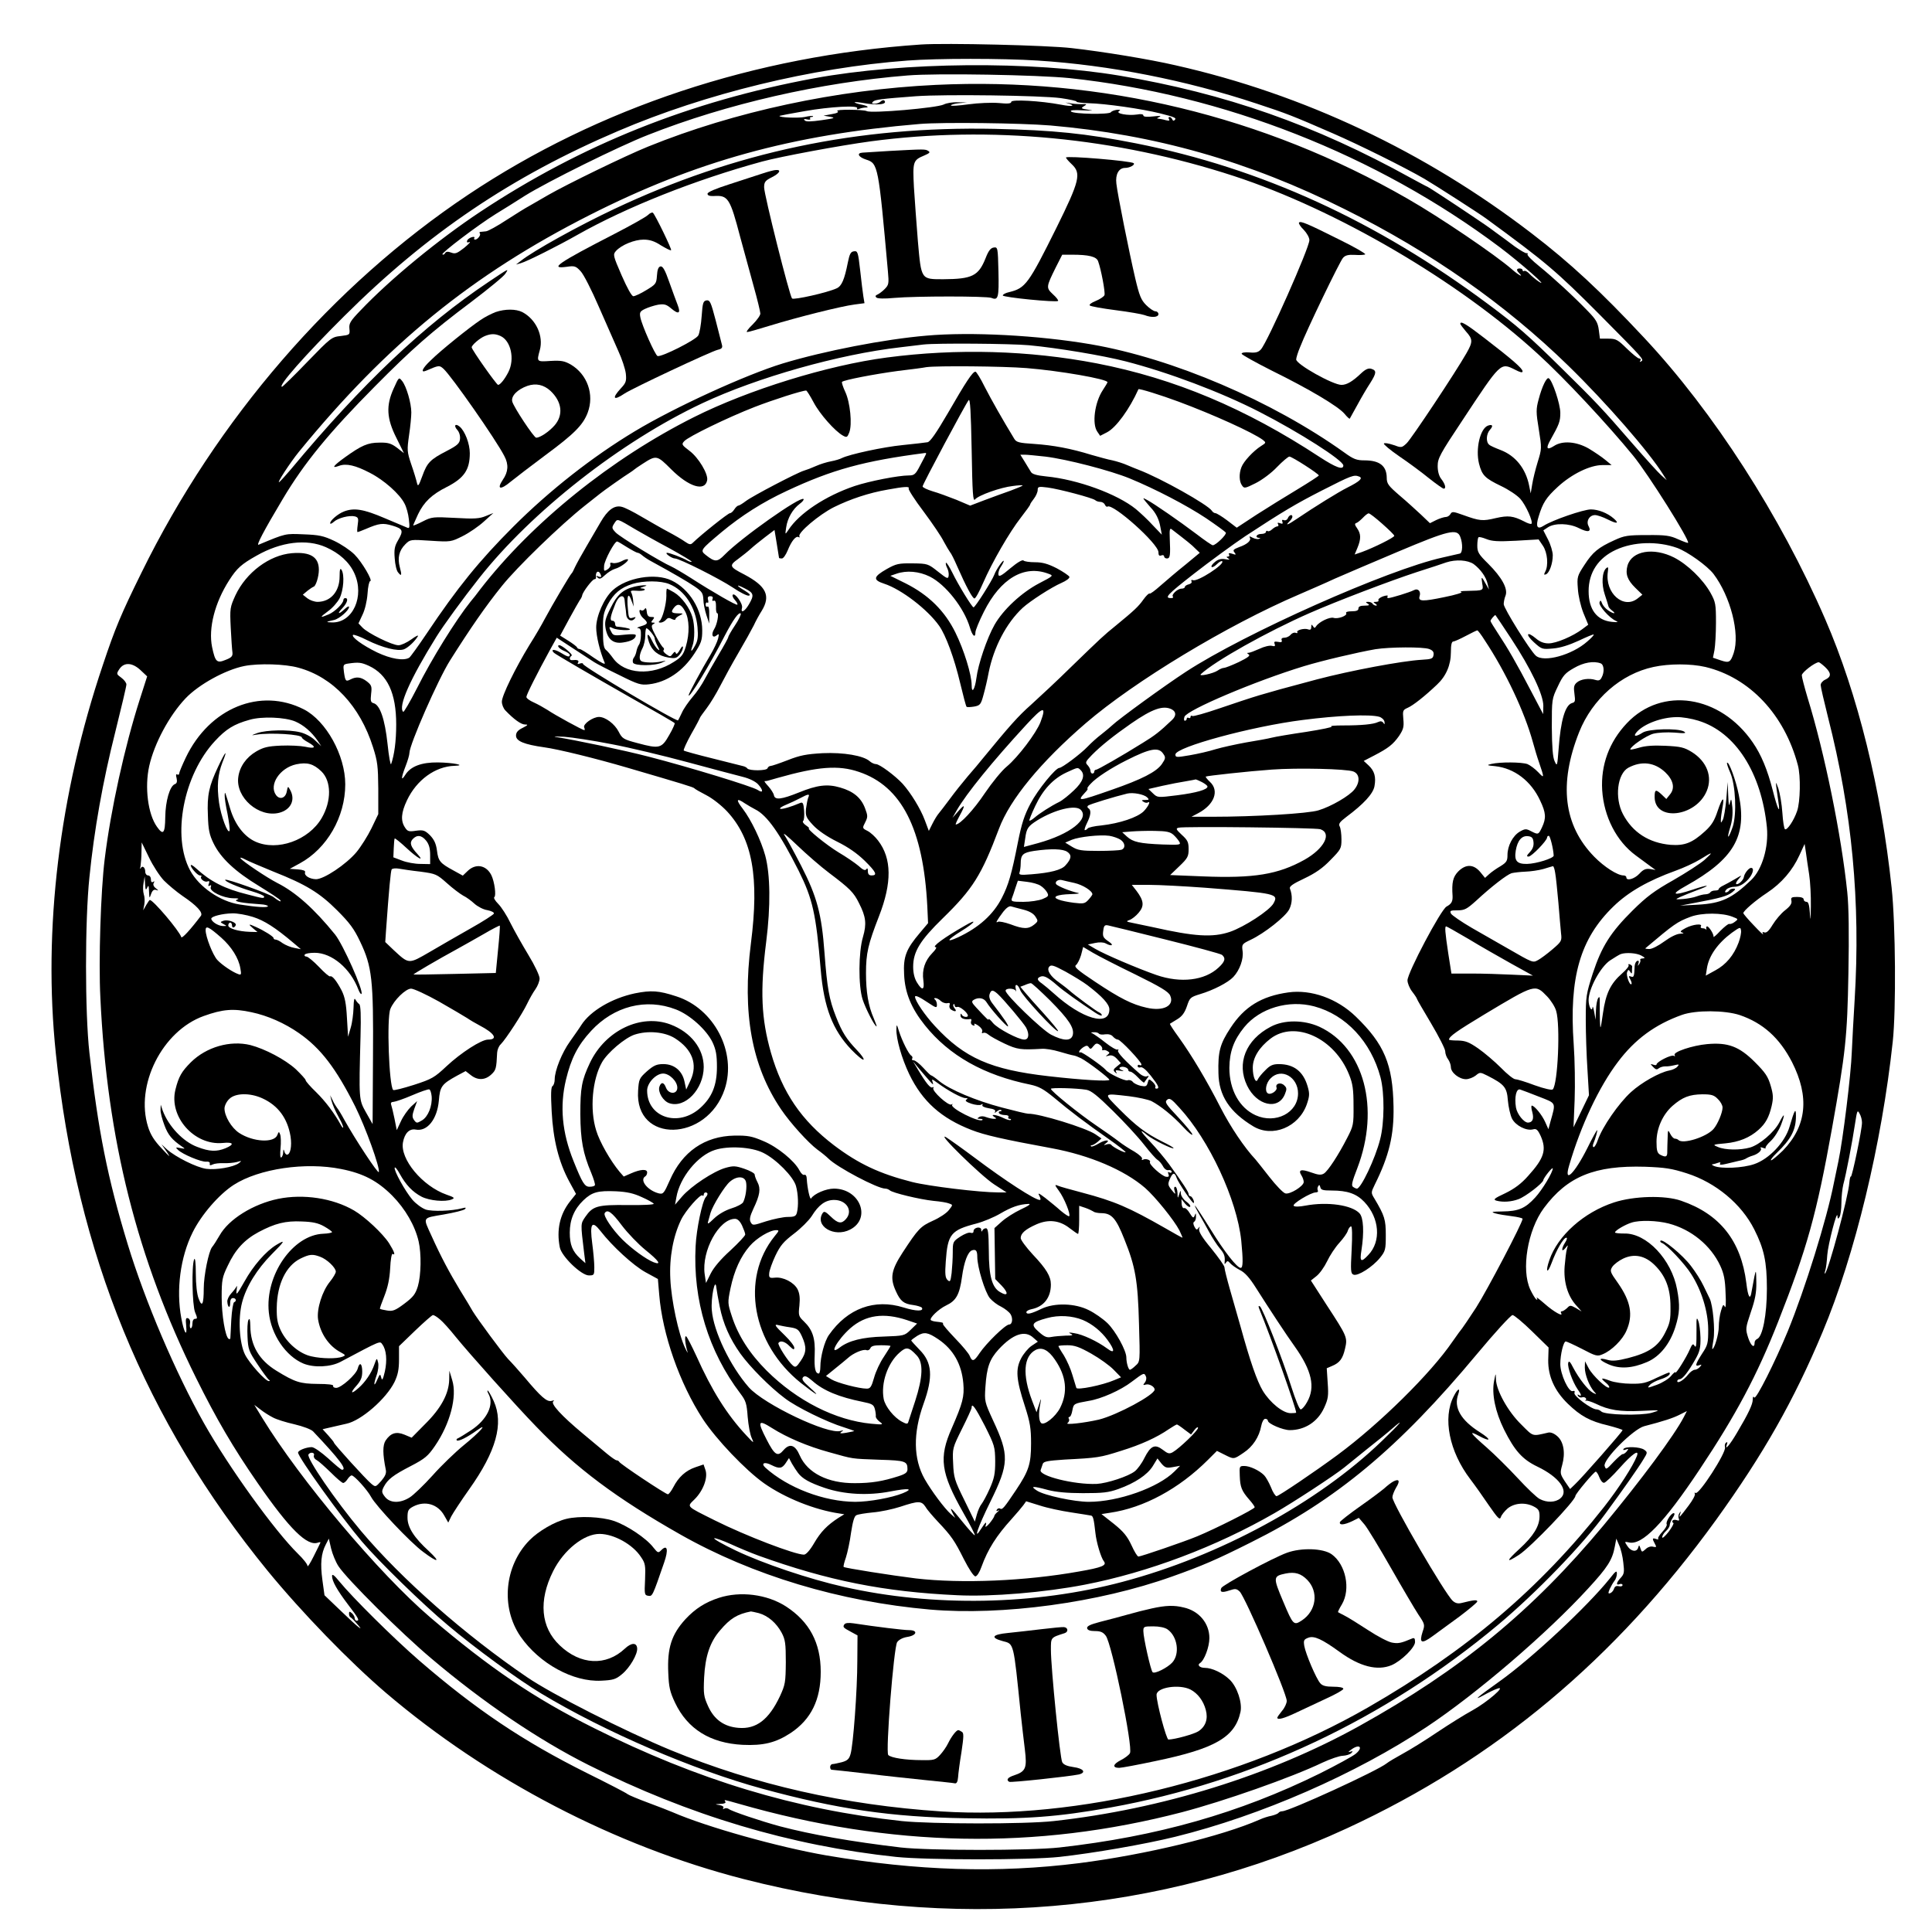 <?xml version="1.0" standalone="no"?>
<!DOCTYPE svg PUBLIC "-//W3C//DTD SVG 20010904//EN"
 "http://www.w3.org/TR/2001/REC-SVG-20010904/DTD/svg10.dtd">
<svg version="1.0" xmlns="http://www.w3.org/2000/svg"
 width="1024pt" height="1024pt" viewBox="0 0 1024 1024"
 preserveAspectRatio="xMidYMid meet">
<g transform="translate(0,1024) scale(0.1,-0.1)"
fill="#000000" stroke="none">
<path d="M4880 10004 c-880 -60 -1707 -334 -2400 -797 -718 -480 -1330 -1187
-1730 -2002 -108 -219 -140 -295 -205 -490 -231 -684 -318 -1402 -249 -2059
110 -1060 474 -1947 1122 -2741 182 -222 433 -481 627 -647 541 -461 1215
-812 1895 -987 1099 -282 2209 -189 3200 269 786 364 1420 894 1956 1635 250
347 412 632 564 995 171 407 314 998 372 1540 18 167 15 619 -6 815 -55 520
-180 1027 -352 1423 -238 549 -592 1099 -960 1492 -230 246 -391 396 -596 553
-564 433 -1209 738 -1888 891 -138 32 -382 72 -550 91 -128 15 -669 28 -800
19z m620 -85 c380 -24 786 -104 1160 -228 161 -53 189 -64 405 -158 138 -60
378 -179 485 -241 56 -33 285 -180 325 -209 320 -234 375 -281 605 -512 231
-233 235 -237 219 -246 -8 -5 -10 -4 -5 3 4 7 2 12 -6 12 -7 0 -36 24 -65 52
-48 47 -57 53 -98 53 l-45 0 -6 46 c-5 39 -15 56 -58 100 -76 79 -184 178
-259 239 -36 29 -64 57 -61 62 3 5 1 7 -4 6 -6 -2 -34 15 -64 36 -29 22 -75
56 -103 76 -27 21 -77 55 -110 77 -126 85 -246 163 -249 163 -2 0 -41 21 -87
46 -509 282 -985 449 -1545 543 -474 79 -1144 73 -1619 -14 -658 -122 -1231
-351 -1770 -708 -220 -146 -474 -354 -633 -521 -55 -57 -63 -70 -60 -98 3 -33
2 -33 -46 -39 -48 -5 -53 -9 -177 -137 -70 -73 -131 -132 -134 -132 -26 0 122
168 330 375 441 439 887 740 1452 981 463 198 1025 335 1533 373 157 12 504
12 690 0z m169 -93 c814 -87 1627 -406 2281 -897 109 -82 269 -223 205 -181
-16 11 -38 29 -49 41 -10 11 -23 18 -27 15 -5 -3 -9 -1 -9 4 0 5 -7 9 -15 9
-18 0 -19 -9 -3 -25 26 -26 -4 -10 -39 21 -87 76 -380 275 -553 374 -762 438
-1622 645 -2501 603 -524 -25 -1065 -141 -1524 -327 -119 -48 -433 -201 -530
-257 -33 -19 -77 -44 -97 -56 -21 -11 -77 -46 -125 -77 -47 -31 -96 -58 -107
-59 -12 -1 -25 -3 -30 -3 -5 -1 -6 -4 -3 -8 8 -7 -11 -33 -25 -33 -5 0 -7 4
-4 9 4 5 -3 7 -13 4 -11 -3 -22 -11 -25 -18 -3 -10 0 -12 12 -8 9 3 -3 -10
-27 -30 -38 -30 -48 -34 -69 -26 -18 7 -28 6 -33 -3 -4 -7 -11 -10 -14 -6 -7
7 188 155 283 214 35 21 105 65 155 97 119 74 498 262 652 322 418 165 913
278 1375 315 155 13 691 3 859 -14z m-47 -106 c48 -7 86 -15 84 -19 -2 -3 27
-7 64 -8 88 -2 284 -30 379 -54 80 -20 89 -25 76 -36 -4 -5 -10 -2 -12 5 -3 6
-9 12 -14 12 -6 0 -7 -5 -3 -12 5 -8 0 -9 -17 -5 -13 4 -31 7 -39 8 -10 0 -9
3 5 9 13 6 2 7 -32 3 -35 -4 -53 -2 -53 5 0 7 -13 9 -34 5 -47 -7 -115 5 -95
18 10 7 7 8 -11 7 -14 -2 -28 -7 -32 -13 -10 -13 -197 -10 -211 4 -7 7 13 9
64 6 51 -2 60 -2 29 3 -40 6 -43 8 -25 19 18 11 17 12 -15 11 -19 0 -48 2 -65
6 -16 3 -21 3 -10 0 51 -15 30 -21 -31 -9 -111 21 -264 29 -264 15 0 -9 -18
-11 -67 -6 -39 3 -108 0 -160 -7 -51 -7 -93 -10 -93 -6 0 4 19 10 43 12 l42 4
-48 1 c-26 1 -60 -4 -75 -12 -37 -18 -382 -48 -408 -35 -17 9 -169 10 -156 1
10 -6 0 -12 -30 -17 l-43 -8 35 -6 c30 -6 24 -8 -45 -18 -57 -8 -83 -9 -90 -1
-7 7 -3 9 13 5 12 -3 20 -1 16 4 -3 5 0 9 7 9 7 0 10 2 8 4 -3 3 -22 1 -43 -4
-34 -7 -142 -3 -134 6 2 1 62 13 133 25 136 24 288 32 278 15 -4 -5 1 -7 11
-3 10 4 25 7 33 7 24 0 9 10 -23 16 -16 3 -31 8 -34 11 -3 3 15 2 40 -2 78
-15 137 -9 117 12 -4 4 -13 1 -19 -5 -7 -7 -21 -12 -32 -12 -15 0 -17 3 -9 11
11 11 42 15 228 29 154 11 662 4 767 -10z m-55 -145 c553 -48 1052 -189 1563
-445 454 -226 849 -503 1184 -830 198 -193 427 -456 501 -575 l19 -30 -28 25
c-16 14 -83 88 -150 165 -167 193 -199 226 -381 405 -172 170 -237 226 -385
336 -596 444 -1205 722 -1868 854 -270 53 -437 70 -750 77 -725 15 -1376 -122
-2017 -425 -187 -88 -429 -222 -495 -275 l-25 -19 25 7 c31 8 198 92 300 150
262 148 625 292 980 389 96 26 412 85 576 107 632 84 1299 20 1924 -184 541
-177 1188 -555 1611 -943 141 -128 371 -375 505 -539 81 -99 302 -451 291
-462 -2 -2 -26 7 -53 19 -42 19 -65 23 -164 22 -103 0 -121 -3 -173 -27 -86
-39 -115 -63 -159 -131 -38 -58 -40 -64 -35 -126 2 -37 15 -92 29 -128 l26
-63 -32 -24 c-49 -37 -138 -75 -178 -75 -25 0 -46 8 -67 26 -49 41 -58 23 -11
-20 42 -38 44 -38 102 -33 38 3 85 18 135 41 42 20 78 35 80 33 2 -3 -13 -19
-34 -37 -81 -72 -231 -113 -273 -75 -31 28 -170 251 -170 273 0 11 4 32 10 46
13 36 -20 96 -92 168 -51 50 -58 62 -58 96 0 21 3 41 6 44 3 4 22 -1 42 -9 30
-12 61 -14 157 -9 l120 7 23 -34 c24 -36 30 -104 12 -137 -8 -16 -7 -18 4 -14
18 7 36 57 36 101 0 18 -11 56 -25 83 l-25 49 24 16 c36 24 113 22 164 -4 48
-24 68 -21 52 10 -15 26 4 59 34 59 12 0 44 -11 69 -24 48 -24 61 -21 30 6
-33 29 -82 48 -121 48 -39 0 -205 -57 -251 -87 -33 -21 -43 -5 -26 49 22 73
40 101 102 158 74 68 171 115 236 115 l49 0 -34 28 c-18 15 -58 42 -88 60 -65
37 -139 43 -184 13 -38 -24 -44 -13 -18 33 46 82 52 97 52 143 0 46 -42 172
-61 183 -11 8 -36 -43 -54 -112 -14 -52 -14 -68 1 -159 16 -100 16 -102 -6
-173 -12 -39 -25 -92 -29 -118 l-8 -48 -8 40 c-18 92 -73 160 -152 190 -26 10
-54 22 -60 28 -18 14 -16 57 4 79 19 21 14 31 -11 22 -41 -16 -66 -123 -47
-201 16 -63 32 -78 117 -119 40 -19 85 -49 102 -68 30 -34 69 -122 59 -132 -3
-3 -20 2 -38 12 -59 30 -85 33 -151 18 -70 -17 -86 -15 -172 16 -53 19 -60 20
-68 6 -5 -9 -16 -16 -24 -16 -9 0 -32 -7 -51 -16 l-34 -17 -47 45 c-26 24 -77
71 -114 102 -60 52 -68 62 -68 95 -1 62 -38 91 -118 91 -41 0 -58 6 -106 41
-383 274 -909 499 -1343 574 -280 48 -638 67 -873 46 -223 -19 -541 -81 -760
-147 -197 -60 -575 -233 -784 -359 -225 -135 -454 -315 -645 -506 -181 -181
-297 -324 -459 -566 -45 -67 -87 -125 -93 -129 -30 -18 -98 -6 -170 28 -78 38
-138 82 -128 93 4 3 38 -9 75 -28 81 -40 163 -61 196 -48 22 9 57 42 73 69 4
8 -12 0 -35 -17 -24 -17 -54 -31 -68 -31 -33 0 -163 64 -191 94 l-21 22 21 45
c13 26 24 72 27 112 2 37 9 67 14 67 16 0 -43 101 -83 141 -23 23 -71 55 -107
72 -57 27 -81 32 -162 35 -99 4 -93 6 -239 -55 -15 -7 26 72 127 241 114 192
246 353 490 599 195 197 298 288 510 447 91 69 173 136 181 150 19 29 20 29
-89 -44 -343 -229 -669 -538 -1047 -992 -29 -34 -57 -65 -63 -69 -16 -10 57
102 104 160 467 572 918 939 1541 1255 562 285 1071 426 1750 483 120 10 534
5 692 -8z m-112 -1165 c150 -14 389 -54 510 -85 229 -59 505 -163 710 -268
213 -109 444 -257 445 -284 0 -26 -40 -11 -126 45 -393 258 -769 416 -1181
496 -359 69 -741 80 -1113 31 -313 -41 -733 -171 -1022 -316 -437 -219 -858
-558 -1133 -913 -16 -22 -39 -51 -51 -65 -77 -96 -206 -303 -284 -459 -37 -72
-70 -129 -73 -125 -28 28 36 173 176 398 35 57 142 204 226 310 279 354 752
725 1184 928 292 137 724 259 1047 296 52 6 109 13 125 15 71 8 459 5 560 -4z
m-14 -121 c174 -14 429 -58 429 -75 0 -2 -11 -21 -25 -42 -43 -65 -58 -179
-29 -220 l15 -22 37 19 c48 25 119 123 166 228 3 5 119 -31 213 -66 183 -68
395 -164 447 -203 17 -14 17 -15 -10 -32 -41 -26 -93 -82 -104 -112 -14 -35
-12 -77 3 -97 11 -17 16 -16 72 12 34 17 84 54 114 86 29 30 59 55 65 55 14 0
155 -91 156 -100 0 -3 -51 -36 -112 -73 -62 -37 -160 -98 -218 -135 l-105 -69
-51 39 c-28 21 -56 38 -62 38 -6 0 -15 6 -19 13 -21 32 -270 172 -388 217 -11
4 -38 15 -59 24 -22 10 -58 21 -80 26 -23 4 -72 18 -111 29 -110 34 -202 51
-303 58 -81 5 -95 9 -106 27 -61 100 -121 206 -156 274 -22 45 -45 82 -50 82
-15 0 -51 -55 -145 -218 -63 -108 -95 -154 -109 -156 -12 -2 -71 -9 -131 -15
-103 -10 -283 -49 -323 -69 -9 -5 -35 -13 -57 -17 -22 -4 -58 -15 -80 -25 -22
-10 -51 -21 -65 -25 -36 -11 -270 -133 -307 -161 -17 -13 -35 -24 -40 -24 -4
0 -14 -9 -21 -20 -7 -11 -17 -20 -23 -20 -10 0 -153 -114 -197 -157 -11 -11
-18 -10 -40 5 -15 11 -56 35 -92 54 -36 19 -99 56 -141 80 -42 25 -89 49 -105
52 -39 9 -74 -18 -111 -82 -15 -26 -48 -83 -74 -127 -26 -44 -53 -93 -61 -110
-7 -16 -15 -32 -19 -35 -7 -6 -99 -161 -142 -241 -15 -29 -51 -91 -81 -138
-75 -123 -146 -268 -146 -300 0 -15 8 -36 19 -47 45 -47 83 -74 103 -74 19 0
17 -3 -12 -18 -25 -12 -35 -24 -35 -41 0 -29 43 -47 150 -62 74 -10 273 -59
440 -108 294 -86 350 -103 355 -109 3 -4 31 -20 64 -37 33 -17 80 -54 110 -86
134 -145 171 -348 126 -699 -47 -369 4 -650 160 -880 50 -74 145 -178 192
-213 21 -15 48 -37 59 -48 46 -46 260 -159 301 -159 8 0 18 -4 24 -9 13 -13
157 -48 232 -56 35 -3 72 -9 83 -14 20 -7 20 -7 -2 -35 -12 -16 -50 -41 -84
-56 -66 -30 -78 -42 -161 -169 -61 -94 -68 -135 -35 -206 23 -51 41 -66 91
-72 22 -3 43 -10 46 -14 12 -20 -30 -20 -97 1 -154 48 -297 -5 -395 -145 -24
-33 -46 -117 -46 -170 0 -19 -4 -35 -8 -35 -19 0 -25 28 -22 100 4 86 -11 132
-57 176 -28 27 -30 32 -24 84 4 41 1 65 -10 87 -19 36 -76 66 -120 61 -29 -3
-32 0 -30 24 1 15 16 57 33 93 26 54 43 74 98 116 37 28 79 70 94 93 37 60 73
86 119 86 66 0 102 -58 62 -102 -23 -26 -42 -23 -80 14 -28 27 -35 30 -43 18
-43 -68 61 -131 146 -87 114 59 52 217 -86 217 -42 0 -105 -27 -121 -52 -6
-10 -20 54 -23 103 0 16 -6 25 -13 22 -6 -3 -18 8 -26 24 -26 50 -116 124
-191 155 -61 26 -82 30 -154 29 -157 -3 -276 -85 -342 -237 -31 -70 -35 -75
-59 -69 -58 15 -103 70 -71 90 6 3 10 13 10 21 0 19 -35 17 -85 -5 l-39 -17
-22 25 c-49 59 -106 159 -124 219 -35 111 -21 271 31 362 29 51 121 129 172
146 70 23 160 15 214 -19 93 -59 122 -138 83 -223 l-23 -49 -9 42 c-12 58 -55
93 -112 93 -36 0 -51 -7 -87 -38 -41 -37 -43 -42 -47 -104 -18 -280 365 -272
459 9 65 196 -56 428 -256 492 -94 31 -134 33 -220 16 -122 -26 -236 -93 -284
-168 -11 -18 -39 -57 -60 -87 -42 -58 -81 -154 -81 -201 0 -15 -5 -31 -11 -35
-9 -5 -10 -43 -5 -136 8 -149 37 -266 93 -370 l36 -66 -32 -40 c-54 -69 -72
-151 -54 -243 9 -48 114 -149 154 -149 28 0 29 2 29 43 0 24 -5 81 -11 126
-14 107 -2 125 44 66 62 -80 173 -182 238 -218 l66 -36 7 -83 c17 -210 108
-470 231 -659 71 -108 225 -270 325 -341 111 -78 269 -141 400 -160 l25 -4
-31 -19 c-60 -39 -94 -74 -129 -134 -22 -38 -43 -61 -54 -61 -48 0 -309 100
-471 181 -158 79 -150 71 -108 113 46 46 71 115 57 155 l-10 29 -44 -15 c-50
-17 -89 -52 -116 -105 -11 -21 -24 -38 -29 -38 -12 0 -254 161 -258 172 -2 4
-8 8 -14 8 -5 0 -28 16 -51 35 -23 19 -80 67 -127 106 -114 95 -174 160 -157
172 7 5 4 6 -9 2 -25 -7 -56 20 -144 125 -30 35 -69 79 -87 97 -29 31 -164
214 -188 254 -5 10 -36 61 -68 113 -56 93 -99 173 -150 286 -46 101 -51 93 65
113 56 10 107 22 113 29 7 8 3 9 -15 4 -56 -15 -158 -18 -193 -7 -20 7 -52 30
-71 52 -39 46 -99 155 -94 170 2 6 14 -9 27 -33 32 -58 68 -96 116 -121 42
-21 124 -29 160 -14 17 7 13 11 -28 25 -128 45 -248 189 -231 278 9 48 34 73
67 67 61 -12 114 54 123 153 6 76 15 88 97 133 l45 24 27 -21 c36 -29 76 -28
109 3 25 23 27 32 31 116 1 15 9 35 19 44 27 27 116 164 140 215 12 25 31 59
44 77 12 17 22 43 22 57 0 15 -26 70 -59 124 -32 53 -75 129 -95 169 -19 40
-49 86 -65 102 -17 17 -26 33 -21 36 11 7 1 83 -16 117 -27 53 -82 63 -125 22
l-26 -25 -49 27 c-72 39 -81 50 -88 106 -5 37 -15 58 -37 81 -27 26 -35 29
-74 24 -38 -6 -45 -4 -59 18 -23 35 -20 78 11 143 51 108 150 180 252 183 67
2 -7 17 -88 18 -87 1 -145 -21 -173 -66 -24 -38 -22 -15 2 47 11 28 20 59 20
69 0 44 152 390 215 490 110 174 188 287 275 395 79 99 311 324 440 426 36 28
72 57 81 64 18 15 133 96 158 111 9 6 18 12 21 15 3 3 23 17 45 31 74 48 77
47 152 -28 94 -94 179 -120 191 -59 7 33 -46 121 -93 156 -42 32 -44 35 -28
52 22 24 229 125 373 181 98 38 251 87 273 87 3 0 21 -28 39 -62 33 -63 114
-154 156 -177 20 -11 23 -9 33 16 17 43 5 161 -21 216 -12 26 -20 50 -17 53
10 10 170 41 297 58 69 8 136 17 150 20 57 8 407 5 531 -5z m-273 -696 c18 22
136 64 200 71 28 4 52 5 52 3 0 -3 -28 -14 -62 -27 -35 -12 -97 -35 -140 -51
l-76 -29 -73 31 c-41 16 -97 37 -126 45 -29 9 -53 20 -53 26 0 11 226 434 244
457 8 10 12 -59 16 -264 4 -233 7 -275 18 -262z m-260 240 c-2 -5 -16 -32 -31
-60 -24 -47 -31 -53 -60 -53 -55 0 -209 -30 -287 -56 -154 -52 -295 -145 -352
-234 -17 -25 -17 -25 -11 15 7 49 35 97 71 124 15 11 24 22 21 26 -17 16 -330
-205 -419 -296 -38 -39 -51 -39 -100 0 -30 24 -27 27 85 121 105 87 216 158
345 218 241 113 409 159 733 201 5 1 7 -2 5 -6z m632 -13 c115 -14 346 -74
448 -116 136 -56 301 -142 405 -211 53 -36 100 -70 104 -76 6 -10 -53 -67 -69
-67 -5 0 -43 26 -86 59 -90 68 -226 162 -262 181 -24 13 -24 12 -10 -6 8 -10
21 -25 28 -33 28 -29 45 -63 52 -103 l8 -42 -47 49 c-25 28 -67 67 -91 87 -99
80 -309 157 -476 173 -49 5 -74 12 -80 24 -6 9 -20 33 -33 54 l-23 37 24 0
c13 0 62 -5 108 -10z m1664 -106 c21 -8 4 -25 -62 -58 -48 -24 -174 -102 -270
-167 -47 -32 -62 -37 -38 -13 9 8 16 20 16 25 0 15 -17 10 -24 -7 -3 -9 -13
-14 -21 -11 -9 4 -12 1 -8 -9 4 -10 0 -12 -13 -7 -12 4 -15 3 -10 -5 4 -7 2
-12 -4 -12 -6 0 -18 -7 -27 -15 -8 -8 -19 -13 -24 -10 -5 4 -9 1 -9 -4 0 -6
-11 -11 -25 -11 -25 0 -36 -19 -12 -21 9 0 9 -2 0 -5 -7 -3 -22 0 -34 6 -15 8
-19 9 -15 1 10 -15 -13 -36 -57 -51 -30 -12 -34 -16 -24 -28 10 -13 8 -14 -12
-7 -16 5 -21 4 -17 -4 4 -6 1 -11 -6 -11 -9 0 -9 -3 2 -10 11 -7 7 -8 -15 -4
-22 4 -38 0 -55 -14 -14 -11 -22 -23 -18 -27 3 -4 16 3 28 15 12 12 25 19 28
15 15 -15 -131 -110 -155 -100 -8 3 -11 0 -8 -6 4 -6 -2 -13 -14 -16 -12 -3
-21 -9 -21 -14 0 -5 -8 -9 -18 -9 -21 0 -56 -33 -45 -43 3 -4 -1 -7 -10 -7
-38 0 -21 18 121 129 78 61 212 159 272 199 198 130 269 172 404 241 161 82
172 86 200 75z m-2388 -63 c-3 -5 32 -60 79 -122 47 -63 95 -134 107 -159 13
-24 28 -49 33 -56 6 -6 23 -40 38 -75 48 -109 82 -172 92 -171 6 0 26 37 46
83 48 110 139 268 200 346 27 35 49 65 49 69 0 3 9 17 20 31 11 14 20 35 20
46 0 18 5 19 53 13 61 -8 238 -55 252 -67 5 -5 17 -9 27 -9 10 0 21 -7 24 -15
4 -8 10 -13 14 -10 29 18 270 -197 270 -242 0 -16 4 -21 15 -17 8 4 15 1 15
-5 0 -6 7 -11 15 -11 17 0 19 17 15 105 -2 49 0 58 11 49 78 -60 106 -82 125
-102 l23 -22 -76 -63 c-43 -34 -101 -84 -131 -110 -30 -27 -56 -46 -59 -43 -3
3 -18 -11 -33 -32 -26 -37 -50 -59 -145 -137 -67 -54 -80 -67 -236 -218 -74
-73 -171 -163 -214 -202 -68 -60 -114 -112 -256 -285 -15 -19 -51 -62 -80 -95
-28 -33 -71 -87 -95 -120 -25 -33 -51 -68 -59 -77 -8 -9 -23 -34 -33 -54 l-19
-38 -21 56 c-23 62 -75 146 -118 194 -40 43 -122 104 -141 104 -9 0 -24 7 -33
15 -33 30 -139 48 -250 43 -86 -5 -119 -11 -185 -37 -44 -17 -85 -31 -92 -31
-6 0 -13 -6 -15 -12 -5 -14 -97 -14 -107 -1 -3 5 -13 10 -21 12 -8 2 -81 20
-163 41 -81 20 -150 39 -153 42 -3 3 15 43 40 88 26 45 46 84 46 86 0 2 16 25
36 51 19 25 51 78 71 117 20 39 63 118 97 176 34 58 70 123 81 145 10 22 29
57 42 77 49 80 25 131 -92 193 -80 41 -82 47 -32 83 23 17 53 41 67 54 14 13
48 40 75 61 l50 38 12 -73 c6 -40 12 -74 12 -75 1 -2 7 -3 15 -3 8 0 21 19 31
43 20 50 44 79 58 70 5 -3 7 -1 4 4 -11 18 105 116 183 155 87 43 186 76 285
93 87 16 118 18 111 6z m2510 -187 c35 -31 64 -59 64 -64 0 -9 -109 -63 -172
-86 l-38 -13 15 36 c19 46 19 73 -2 103 -13 18 -14 25 -4 28 7 2 22 15 34 27
12 13 26 24 31 24 5 1 37 -24 72 -55z m-3951 -34 c28 -16 105 -60 173 -96 67
-37 120 -69 118 -71 -2 -3 -12 0 -23 6 -27 16 -94 41 -107 41 -16 -1 25 -30
41 -30 24 0 236 -107 307 -154 38 -26 76 -45 85 -43 11 2 5 10 -21 26 -50 30
-48 37 2 11 46 -23 48 -35 19 -84 -22 -38 -45 -49 -36 -17 5 21 -37 80 -49 69
-4 -5 1 -17 11 -28 10 -11 16 -22 13 -25 -5 -5 -129 66 -247 142 -41 26 -87
53 -102 60 -54 23 -275 158 -296 181 -21 22 -21 26 -7 48 18 26 9 29 119 -36z
m4365 -36 c14 -36 12 -84 -2 -88 -7 -2 -48 -11 -92 -21 -290 -64 -1049 -402
-1361 -606 -112 -73 -357 -251 -391 -284 -6 -6 -31 -27 -55 -46 -24 -18 -57
-48 -74 -66 -37 -39 -136 -113 -150 -113 -20 0 -114 -115 -153 -189 -32 -60
-47 -105 -67 -206 -33 -168 -50 -226 -85 -294 -45 -88 -121 -157 -232 -209
-68 -31 -59 -14 17 33 75 46 89 70 18 28 -107 -61 -177 -112 -154 -113 8 0 1
-13 -18 -32 -39 -40 -55 -89 -47 -144 7 -53 -6 -57 -34 -11 -13 21 -20 50 -20
83 0 80 37 140 157 257 159 155 205 228 298 475 58 155 221 353 460 559 257
221 749 519 1130 682 55 24 141 61 190 84 50 22 200 86 335 143 268 113 313
124 330 78z m-6013 -54 c72 -32 124 -79 151 -138 56 -122 -8 -264 -118 -261
-36 1 -34 3 11 13 27 6 79 51 79 69 0 6 -10 1 -23 -11 -33 -31 -43 -27 -12 5
26 28 33 53 15 53 -5 0 -10 -4 -10 -10 0 -18 -45 -62 -77 -76 -49 -21 -50 -17
-5 16 23 16 51 48 62 69 21 43 27 125 10 151 -7 11 -10 1 -10 -35 0 -80 -47
-134 -116 -135 -18 0 -42 9 -55 19 l-24 19 25 21 c14 11 28 20 31 21 12 0 29
53 29 90 0 68 -45 96 -143 88 -119 -10 -242 -102 -299 -223 -29 -64 -30 -69
-25 -173 3 -59 7 -118 9 -130 2 -19 -4 -27 -35 -39 -48 -20 -56 -12 -73 68
-20 99 14 234 91 354 41 64 65 85 145 130 130 74 265 90 367 45z m1596 0 c26
-16 52 -30 57 -30 5 0 15 -6 22 -12 8 -7 29 -22 48 -32 119 -65 191 -107 231
-134 40 -27 45 -36 47 -69 0 -21 8 -58 16 -83 l15 -45 0 48 c1 30 -3 46 -9 42
-5 -3 -10 1 -10 10 0 9 4 14 9 11 5 -4 7 3 4 14 -4 14 0 20 12 20 11 0 15 -5
12 -14 -4 -9 -1 -13 6 -10 9 3 12 -7 12 -31 -1 -19 2 -35 6 -35 11 0 0 -60
-16 -85 -17 -28 -9 -50 13 -33 13 11 14 9 8 -17 -4 -16 -22 -55 -40 -85 -48
-80 -116 -206 -116 -215 0 -23 113 162 191 315 45 86 75 128 85 118 3 -4 -10
-32 -30 -62 -20 -30 -36 -58 -36 -63 0 -4 -23 -46 -51 -93 -28 -47 -61 -106
-75 -132 -13 -25 -41 -67 -63 -92 -22 -26 -48 -63 -57 -84 -10 -20 -18 -38
-20 -40 -6 -10 -504 285 -504 299 0 5 -7 5 -17 2 -11 -4 -14 -3 -9 5 7 12 -5
16 -31 13 -16 -2 -17 15 -3 24 9 5 -51 55 -65 55 -17 0 0 -20 25 -30 17 -7 30
-16 30 -21 0 -14 -12 -11 -49 12 -32 19 -55 19 -35 -1 8 -8 202 -121 404 -236
131 -74 232 -132 236 -137 2 -2 -10 -31 -29 -63 -40 -71 -52 -74 -167 -43 -76
20 -82 24 -101 61 -21 41 -70 78 -104 78 -32 0 -85 -37 -79 -55 4 -8 4 -15 1
-15 -9 0 -159 82 -195 107 -19 12 -51 30 -73 40 -21 9 -39 22 -39 29 0 12 57
125 126 251 l35 63 87 -57 c48 -31 98 -64 112 -73 14 -9 74 -40 134 -69 98
-49 113 -53 156 -48 94 11 179 69 240 162 37 57 42 71 42 124 0 109 -68 219
-162 264 -86 42 -239 16 -313 -52 -45 -41 -87 -136 -87 -197 0 -45 19 -125 45
-187 5 -12 -15 -2 -58 27 -35 25 -69 46 -75 46 -6 0 -12 4 -14 9 -1 4 -22 20
-46 35 l-43 27 47 87 c26 48 52 93 57 101 6 7 12 19 13 26 3 18 54 85 65 85 5
0 8 3 8 8 -5 32 14 44 25 16 5 -12 2 -15 -11 -10 -14 6 -16 5 -6 -5 10 -10 18
-8 40 13 16 15 39 29 53 33 28 7 76 43 68 50 -3 3 -18 -1 -34 -10 -16 -8 -37
-12 -46 -9 -12 3 -16 1 -13 -8 3 -7 -4 -19 -15 -26 -19 -12 -20 -10 -18 20 3
30 55 128 69 128 3 0 26 -13 52 -30z m5566 -4 c55 -20 160 -95 193 -138 90
-119 141 -317 107 -419 -17 -50 -24 -54 -69 -39 l-41 14 8 40 c4 23 8 88 8
146 0 98 -2 109 -29 158 -40 71 -121 150 -193 187 -109 55 -224 36 -247 -43
-12 -44 -1 -76 42 -118 l37 -36 -24 -19 c-75 -61 -176 27 -159 141 3 23 2 27
-8 19 -23 -19 -27 -85 -8 -141 10 -29 18 -57 19 -61 0 -5 9 -15 19 -23 27 -20
6 -18 -22 2 -13 9 -27 25 -31 37 -6 16 -9 17 -13 5 -7 -17 52 -84 87 -99 15
-7 9 -8 -22 -5 -79 8 -123 65 -123 163 0 98 51 176 145 219 93 43 220 47 324
10z m-1078 -86 c36 -27 66 -68 74 -106 l7 -29 -17 30 c-23 42 -25 42 -19 3 7
-39 8 -38 -81 -40 -27 0 -41 -3 -30 -6 11 -2 -29 -15 -90 -27 -115 -24 -139
-23 -131 4 9 26 -8 45 -30 33 -21 -11 -121 -42 -136 -42 -5 0 -7 4 -3 10 3 5
-7 5 -25 -1 -16 -6 -27 -15 -24 -20 3 -5 -3 -9 -13 -9 -15 0 -16 -2 -3 -10 9
-6 10 -10 3 -10 -6 0 -15 5 -18 10 -3 6 -14 10 -23 10 -15 0 -15 -2 -2 -10 11
-7 7 -10 -17 -10 -23 0 -33 -5 -33 -15 0 -11 -11 -15 -36 -15 -21 0 -33 -4
-29 -10 8 -13 -43 -32 -66 -25 -20 7 -78 -21 -93 -44 -7 -11 -10 -11 -17 0 -7
11 -9 10 -9 -5 0 -12 -5 -16 -16 -12 -20 8 -65 -4 -58 -15 3 -5 -1 -6 -9 -3
-8 3 -20 -2 -27 -11 -7 -8 -21 -15 -32 -15 -13 0 -18 -5 -15 -13 4 -10 -2 -13
-19 -9 -19 3 -23 1 -18 -11 4 -12 1 -14 -15 -10 -12 3 -41 -4 -66 -16 -25 -11
-50 -21 -57 -21 -10 0 -10 -2 1 -9 9 -6 -6 -17 -53 -40 -36 -17 -72 -31 -79
-31 -7 0 -22 -6 -33 -14 -23 -16 -105 -34 -89 -19 75 70 352 225 575 323 143
63 429 172 570 218 69 22 139 45 155 51 52 17 114 13 146 -9z m-4263 -106 c81
-33 139 -122 149 -228 4 -47 2 -70 -11 -94 -20 -38 -29 -42 -16 -6 13 33 13
110 0 153 -14 49 -57 107 -97 131 -19 11 -36 20 -38 20 -2 0 -4 -17 -3 -38 0
-43 -21 -124 -37 -134 -6 -5 -4 -8 6 -8 9 0 22 7 29 15 9 11 17 12 31 4 10 -5
19 -6 19 -1 0 5 10 14 23 20 21 10 20 11 -10 11 -35 1 -39 7 -20 31 19 24 38
18 58 -20 23 -42 25 -117 4 -187 -13 -43 -23 -56 -63 -81 -117 -76 -262 -66
-323 20 -13 18 -30 38 -38 44 -11 9 -15 34 -15 100 -1 78 2 95 26 141 31 57
67 88 130 108 59 18 151 18 196 -1z m4461 -288 c106 -161 171 -298 171 -357
l-1 -44 -63 120 c-77 148 -126 232 -177 309 -21 32 -39 61 -39 65 0 6 21 31
26 31 1 0 38 -56 83 -124z m-140 -9 c112 -169 211 -379 256 -542 9 -33 23 -80
32 -105 29 -85 29 -88 -4 -53 -17 18 -43 37 -57 43 -30 11 -144 12 -191 1 -27
-6 -25 -8 20 -12 101 -11 190 -78 238 -182 31 -65 33 -93 10 -142 -19 -40 -20
-40 -59 -20 -25 13 -31 13 -59 -3 -37 -22 -65 -75 -65 -124 0 -31 -5 -39 -37
-59 -21 -12 -48 -31 -60 -42 l-22 -20 -26 32 c-35 41 -76 42 -116 2 -28 -29
-35 -57 -30 -131 1 -28 -6 -41 -32 -55 -30 -16 -207 -351 -207 -391 0 -15 11
-42 25 -60 14 -18 25 -35 25 -38 0 -3 34 -61 75 -130 41 -69 75 -136 75 -148
0 -13 7 -32 15 -42 8 -11 15 -30 15 -42 0 -29 44 -64 80 -64 15 0 38 9 51 19
23 19 24 19 64 -1 88 -45 102 -61 107 -130 3 -35 13 -79 22 -97 19 -37 76 -66
111 -57 18 5 25 -1 41 -35 32 -73 19 -117 -66 -211 -36 -41 -72 -68 -121 -92
-60 -28 -67 -34 -47 -40 34 -9 79 -6 116 8 37 13 130 85 132 101 1 12 50 73
50 62 0 -21 -56 -114 -93 -154 -53 -58 -89 -73 -174 -74 -56 -1 -63 -2 -38
-10 16 -5 56 -11 87 -15 32 -4 58 -10 58 -14 0 -21 -188 -379 -246 -470 -38
-58 -71 -107 -74 -110 -3 -3 -26 -34 -51 -70 -115 -169 -386 -436 -609 -601
-119 -88 -313 -219 -324 -219 -6 0 -20 21 -30 48 -11 26 -27 54 -36 63 -26 26
-76 49 -105 49 -26 0 -26 -2 -24 -52 2 -60 10 -80 50 -126 16 -18 29 -36 29
-41 0 -9 -208 -114 -305 -154 -70 -29 -298 -107 -311 -107 -6 0 -22 27 -37 60
-22 47 -42 72 -93 113 l-66 52 45 7 c179 26 366 127 520 281 l47 47 40 -20
c50 -25 48 -26 101 10 49 32 83 84 94 143 4 21 13 37 21 37 8 0 14 -5 14 -10
0 -16 80 -50 116 -50 80 0 148 44 182 118 22 48 24 64 19 133 l-5 77 28 12
c41 17 57 39 69 92 14 59 11 65 -98 232 l-83 129 29 23 c17 13 42 48 57 79 14
30 43 74 65 98 21 23 42 52 45 65 4 12 12 22 17 22 6 0 7 -48 3 -125 -6 -111
-5 -125 10 -131 23 -9 101 41 140 89 29 36 31 44 31 120 0 83 -6 103 -60 194
-19 31 -19 32 2 75 75 151 102 261 99 413 -4 224 -49 331 -200 477 -99 96
-237 145 -358 128 -142 -20 -233 -76 -306 -188 -56 -85 -67 -126 -64 -240 2
-119 59 -206 185 -282 102 -61 240 -4 283 116 15 44 16 57 5 95 -23 80 -73
119 -153 119 -32 0 -47 -7 -72 -33 -18 -17 -35 -39 -39 -47 -10 -27 -27 10
-27 61 0 53 34 108 94 154 130 99 340 3 417 -192 19 -47 23 -78 23 -163 1
-100 -1 -108 -33 -170 -47 -92 -102 -176 -124 -190 -15 -9 -29 -8 -68 6 -53
19 -70 14 -51 -16 7 -11 12 -26 12 -35 0 -22 -75 -68 -98 -60 -11 3 -49 42
-84 87 -34 44 -68 86 -73 92 -60 64 -133 173 -186 276 -74 145 -153 277 -222
373 -27 37 -48 69 -46 71 2 1 20 12 39 24 25 15 39 34 51 69 15 45 18 48 70
64 70 21 148 61 176 91 34 36 55 96 49 137 -5 36 -3 38 43 60 72 34 184 122
204 161 17 33 18 75 4 110 -5 11 14 25 76 54 59 28 98 55 139 98 55 56 58 61
58 109 0 28 -4 58 -9 68 -8 14 -1 24 36 52 90 67 141 122 148 162 9 49 0 81
-31 110 l-26 24 54 28 c77 40 101 59 133 104 23 35 27 48 23 89 -4 46 -3 49
24 61 29 13 91 62 155 123 48 45 73 104 73 171 0 39 4 57 13 57 6 0 37 14 67
30 30 16 57 29 60 29 3 0 21 -23 39 -52z m-294 -47 c19 -7 26 -16 23 -32 -3
-19 -10 -22 -63 -25 -104 -6 -376 -57 -555 -104 -192 -51 -230 -62 -305 -84
-44 -13 -140 -45 -213 -70 -73 -25 -137 -43 -142 -40 -6 4 -10 1 -10 -5 0 -6
-4 -8 -10 -5 -5 3 -10 1 -10 -4 0 -6 -4 -11 -10 -11 -5 0 -6 9 -2 21 14 36
374 189 633 268 99 30 282 73 379 90 76 12 253 13 285 1z m-5620 -89 c99 -46
145 -145 145 -311 0 -89 -10 -162 -27 -210 -3 -8 -12 40 -19 108 -14 130 -40
206 -74 215 -15 4 -17 12 -13 49 5 40 2 47 -22 66 -31 24 -56 27 -87 11 -25
-13 -28 -10 -35 39 -5 38 -4 41 23 45 55 8 69 6 109 -12z m6529 13 c18 -7 21
-46 5 -75 -7 -15 -16 -18 -32 -13 -34 11 -79 5 -100 -14 -15 -13 -17 -25 -12
-60 5 -37 4 -44 -12 -48 -37 -10 -61 -91 -72 -244 -7 -91 -8 -94 -21 -65 -10
21 -14 74 -15 180 0 148 0 151 32 217 27 58 39 71 85 97 51 30 105 39 142 25z
m1189 -19 c34 -32 34 -52 2 -67 -14 -6 -25 -19 -25 -29 0 -10 18 -87 39 -171
127 -497 173 -979 141 -1498 -6 -91 -12 -215 -15 -275 -4 -119 -47 -466 -71
-580 -8 -38 -19 -90 -24 -115 -38 -194 -153 -562 -244 -785 -66 -160 -169
-366 -178 -352 -5 8 -8 4 -8 -11 0 -25 -23 -74 -83 -175 -38 -65 -68 -100 -54
-63 4 11 3 15 -4 10 -6 -3 -9 -15 -6 -25 7 -28 -138 -253 -156 -242 -6 3 -7 2
-4 -4 4 -6 -11 -34 -33 -63 -49 -65 -53 -69 -45 -45 5 15 4 17 -3 6 -6 -8 -8
-21 -4 -29 4 -11 1 -14 -11 -9 -9 3 -19 2 -22 -3 -3 -4 -1 -10 4 -12 5 -1 -7
-23 -25 -47 -19 -24 -34 -37 -34 -29 0 8 9 23 20 33 11 10 20 24 20 32 0 7 7
25 16 38 10 15 12 25 5 25 -14 0 -44 -47 -37 -59 3 -5 -7 -23 -23 -40 -15 -16
-26 -33 -22 -37 3 -4 -2 -4 -11 -1 -21 7 -22 3 -7 -25 10 -18 9 -20 -9 -16
-12 4 -29 -2 -40 -13 -19 -17 -20 -17 -27 4 -6 19 -8 19 -12 5 -7 -26 -38 -22
-57 7 -17 25 -16 25 7 20 70 -18 186 102 375 386 194 291 305 500 416 782 154
391 204 570 286 1026 72 403 81 483 87 822 4 209 2 354 -6 430 -31 301 -120
739 -211 1033 -16 54 -30 107 -30 117 0 15 70 69 90 69 3 0 18 -11 33 -25z
m-8928 -17 l35 -33 -40 -125 c-79 -247 -153 -581 -185 -843 -21 -167 -33 -543
-23 -734 35 -753 195 -1387 508 -2018 106 -214 197 -370 326 -556 169 -244
263 -337 320 -315 9 3 14 3 12 -1 -2 -5 -18 -37 -36 -73 -18 -36 -32 -58 -32
-50 0 9 -23 38 -51 65 -123 121 -365 456 -498 692 -150 266 -312 646 -404 948
-107 351 -157 603 -203 1015 -24 213 -24 701 0 930 25 250 71 509 137 770 32
129 59 242 59 252 0 9 -12 25 -27 36 -26 19 -27 20 -10 46 25 37 68 35 112 -6z
m837 13 c183 -50 326 -203 395 -421 24 -75 27 -101 28 -220 l0 -135 -36 -75
c-20 -41 -56 -98 -80 -127 -55 -65 -172 -143 -214 -143 -34 1 -64 19 -58 37 3
8 -11 13 -38 15 l-43 3 53 29 c144 78 241 246 241 419 0 153 -101 336 -219
397 -231 118 -500 8 -626 -255 -19 -40 -35 -78 -35 -84 0 -7 -5 -9 -10 -6 -7
4 -9 -2 -4 -19 4 -18 2 -28 -9 -32 -27 -10 -50 -90 -51 -175 -1 -87 -11 -98
-44 -51 -48 67 -66 210 -41 322 27 120 106 267 192 358 70 74 212 152 312 172
76 15 217 11 287 -9z m7457 4 c234 -56 419 -252 490 -520 16 -58 13 -196 -4
-244 -17 -50 -53 -103 -64 -96 -5 2 -11 42 -14 87 -3 46 -13 103 -21 128 -17
49 -17 45 0 -70 11 -71 -4 -41 -30 61 -28 109 -61 189 -106 254 -172 251 -482
298 -667 102 -94 -99 -139 -222 -131 -355 9 -141 76 -271 178 -346 31 -23 67
-49 80 -59 l25 -18 -29 5 c-23 3 -36 -2 -57 -25 -26 -28 -69 -40 -69 -19 0 6
-7 10 -15 10 -32 0 -102 45 -155 99 -163 167 -189 386 -80 661 70 175 221 308
394 345 83 18 197 18 275 0z m-3524 -292 c-22 -58 -120 -187 -179 -236 -26
-21 -78 -85 -116 -141 -58 -87 -131 -166 -154 -166 -3 0 6 20 19 44 33 60 31
69 -6 26 l-31 -35 23 40 c51 89 191 261 368 453 91 99 109 103 76 15z m696 67
c24 -13 24 -35 0 -57 -64 -61 -91 -82 -155 -121 -109 -68 -238 -142 -247 -142
-5 0 -9 -4 -9 -10 0 -5 -4 -10 -10 -10 -5 0 -10 6 -10 14 0 8 -7 21 -15 30
-14 14 -12 19 22 54 47 48 116 103 208 167 114 79 171 98 216 75z m1099 -39
c14 -4 26 -16 28 -26 2 -15 1 -17 -6 -6 -7 9 -15 10 -28 4 -24 -12 -87 -18
-186 -18 -43 0 -70 -2 -61 -6 8 -3 -51 -15 -133 -28 -82 -12 -165 -26 -184
-31 -19 -5 -80 -16 -135 -25 -55 -10 -128 -26 -162 -36 -34 -11 -96 -25 -137
-32 -70 -12 -76 -12 -76 4 0 39 404 149 675 183 186 24 355 31 405 17z m-5745
-25 c44 -19 85 -54 118 -101 l20 -30 -34 32 c-20 19 -53 36 -79 42 -62 15
-177 12 -225 -4 -35 -13 -36 -14 -7 -9 73 12 242 2 242 -15 0 -4 15 -16 34
-26 45 -25 37 -35 -16 -23 -24 5 -82 8 -129 6 -70 -3 -93 -9 -131 -31 -53 -31
-88 -81 -95 -136 -15 -108 109 -216 217 -189 62 16 87 69 58 121 -12 22 -12
21 -18 -8 -6 -35 -37 -46 -57 -19 -39 54 20 144 107 163 58 12 91 3 133 -37
54 -52 55 -157 2 -248 -69 -118 -235 -177 -351 -125 -60 27 -109 91 -134 175
-28 93 -28 95 -29 70 -1 -12 6 -56 15 -98 8 -42 13 -82 11 -89 -9 -22 -46 79
-56 149 -12 88 -7 148 18 213 30 74 17 62 -23 -23 -48 -102 -59 -150 -54 -258
2 -76 8 -103 30 -148 38 -78 114 -149 239 -225 60 -37 112 -71 115 -77 8 -12
-11 -3 -36 17 -20 17 -250 99 -256 92 -7 -7 66 -39 144 -62 34 -10 62 -22 62
-27 0 -11 -4 -11 -91 12 -118 29 -194 68 -269 137 -13 12 -26 21 -28 18 -7 -7
33 -54 47 -55 8 0 12 -3 8 -6 -10 -10 17 -32 32 -26 10 4 13 1 8 -12 -5 -11
-3 -15 5 -10 7 5 9 2 5 -9 -8 -21 65 -57 119 -58 30 0 34 -2 19 -8 -20 -9 33
-18 127 -24 21 -1 38 -6 38 -10 0 -9 -62 -5 -150 9 -103 16 -214 92 -262 180
-98 181 -36 506 131 686 59 64 101 90 184 113 65 19 187 14 242 -9z m7437 4
c196 -60 334 -275 363 -565 10 -105 -25 -223 -83 -279 -102 -98 -158 -124
-282 -131 l-95 -5 80 15 c132 25 169 35 195 55 19 15 21 20 8 20 -9 0 -20 -4
-23 -10 -3 -5 -11 -10 -17 -10 -7 0 -6 6 2 15 7 8 27 15 44 15 21 0 42 10 64
31 30 28 44 69 23 69 -12 0 -35 -29 -38 -48 -2 -18 -33 -45 -41 -37 -3 3 3 15
14 27 19 22 18 21 -21 -2 -22 -13 -50 -28 -62 -34 -13 -6 -23 -14 -23 -18 0
-5 -9 -8 -19 -8 -11 0 -23 -4 -26 -10 -3 -5 -15 -10 -25 -10 -10 0 -31 -5 -47
-11 -15 -6 -48 -12 -72 -14 -44 -3 -44 -3 -15 11 16 7 55 23 87 35 83 30 65
33 -23 3 -103 -34 -118 -26 -35 20 255 142 326 264 281 483 -15 77 -53 179
-62 170 -3 -2 5 -26 17 -53 28 -65 35 -218 13 -286 -9 -26 -19 -50 -23 -52 -4
-3 0 18 9 47 11 35 15 70 12 107 -5 48 -6 51 -13 25 -5 -23 -7 -13 -9 40 l-3
70 -7 -91 c-5 -51 -13 -100 -19 -110 -10 -18 -10 -18 -10 1 0 11 4 39 8 62 13
67 0 59 -25 -15 -17 -52 -32 -76 -67 -108 -68 -62 -108 -77 -182 -72 -115 10
-202 66 -253 163 -45 86 -30 214 29 246 70 37 138 29 195 -24 43 -41 53 -84
26 -117 l-20 -25 -24 23 c-32 30 -38 28 -38 -12 0 -132 218 -107 276 31 32 76
1 157 -79 207 -41 25 -59 29 -139 33 -65 3 -107 0 -140 -10 -27 -8 -48 -12
-47 -9 1 16 85 73 122 83 24 6 72 9 112 6 56 -5 66 -4 50 6 -33 18 -187 14
-218 -6 -37 -24 -54 -22 -31 4 39 43 131 77 210 78 29 1 81 -8 116 -19z
m-5762 -124 c96 -18 279 -62 405 -96 127 -34 257 -69 290 -77 37 -9 69 -25 83
-40 29 -32 28 -50 -2 -30 -29 19 -363 121 -576 176 -131 34 -386 88 -495 105
-16 3 4 3 45 1 41 -3 154 -20 250 -39z m2926 -52 c13 -18 12 -25 -8 -54 -29
-41 -104 -80 -268 -137 -175 -61 -183 -62 -140 -15 12 12 18 22 14 22 -4 0 3
12 17 26 29 32 107 83 191 125 125 63 170 71 194 33z m-1614 -95 c227 -76 342
-302 363 -713 l4 -89 -43 -51 c-73 -86 -89 -126 -84 -220 4 -98 38 -180 110
-270 129 -161 313 -265 560 -315 45 -10 69 -23 125 -69 84 -71 172 -137 292
-221 50 -35 89 -66 87 -68 -5 -5 -68 27 -77 40 -3 4 -14 5 -25 1 -15 -5 -16
-4 -4 5 30 21 0 22 -35 1 -20 -12 -39 -20 -42 -16 -4 3 -2 6 4 6 5 0 19 8 31
18 l20 18 -32 22 c-50 34 -300 111 -356 109 -9 0 -72 15 -140 33 -137 36 -275
94 -332 140 -20 17 -39 30 -42 30 -4 0 -22 18 -42 40 -20 22 -43 40 -51 40 -8
0 -12 4 -8 9 3 5 1 12 -5 16 -14 8 -49 79 -65 129 -12 39 -13 39 -14 11 -1
-52 28 -154 68 -238 70 -145 170 -234 330 -296 69 -27 165 -49 426 -97 200
-37 384 -115 494 -210 53 -46 154 -171 182 -225 10 -22 18 -39 16 -39 -2 0
-44 23 -92 51 -191 109 -266 142 -440 188 -60 16 -119 32 -129 37 -17 7 -16 3
6 -27 28 -37 64 -126 55 -135 -3 -3 -22 10 -44 28 -21 19 -58 49 -82 68 -36
27 -42 30 -32 12 7 -14 8 -22 2 -22 -26 0 -183 102 -344 223 -64 48 -133 97
-152 109 -60 35 184 -204 255 -250 l65 -42 -46 0 c-96 0 -367 33 -454 55 -173
44 -284 96 -415 195 -173 132 -273 279 -334 491 -51 180 -58 326 -25 587 24
189 22 356 -5 457 -22 80 -74 189 -119 248 -38 49 -34 60 11 29 15 -10 40 -24
55 -32 63 -31 131 -129 230 -325 74 -149 92 -226 117 -525 17 -200 63 -319
162 -423 32 -33 61 -57 65 -53 4 3 -11 25 -34 49 -57 60 -79 94 -112 178 -36
91 -47 152 -61 339 -15 206 -40 298 -123 460 -38 74 -79 149 -90 165 -11 17
20 -9 69 -56 49 -47 125 -113 169 -146 110 -83 130 -103 158 -160 37 -72 41
-110 21 -179 -24 -80 -25 -259 -2 -331 15 -47 64 -143 74 -143 2 0 -5 19 -15
43 -29 66 -41 140 -41 240 0 105 11 152 69 301 69 177 68 306 -5 401 -15 20
-40 43 -56 51 -28 14 -28 15 -12 46 14 28 14 34 -1 74 -21 56 -62 90 -132 110
-68 20 -122 13 -218 -26 -92 -37 -128 -42 -133 -15 -2 11 -16 32 -30 48 -14
15 -23 27 -19 27 10 0 12 0 69 17 212 60 322 69 430 32z m1176 9 c25 -25 13
-61 -36 -107 -26 -25 -61 -53 -77 -61 -45 -22 -107 -62 -132 -84 -13 -11 -25
-18 -27 -15 -2 2 12 37 31 77 41 87 95 145 166 178 61 28 59 28 75 12z m1445
-7 c34 -13 37 -56 6 -95 -26 -34 -124 -91 -191 -111 -54 -17 -338 -34 -563
-34 l-110 0 36 19 c85 45 113 119 62 166 -14 13 -24 26 -22 28 6 4 224 28 349
37 137 10 397 4 433 -10z m-803 -56 c17 -9 30 -19 30 -24 0 -16 -58 -33 -160
-46 -104 -13 -105 -13 -129 10 l-24 23 74 17 c41 9 97 20 124 24 28 5 51 9 53
10 2 0 16 -6 32 -14z m-290 -81 c12 -12 11 -14 -10 -14 -19 0 -22 -2 -10 -9 8
-6 18 -7 22 -5 20 12 5 -20 -20 -46 -34 -33 -127 -64 -224 -75 -37 -3 -70 -11
-73 -16 -4 -5 -10 -9 -15 -9 -4 0 1 17 11 37 21 42 24 69 8 79 -6 3 -7 10 -2
14 7 7 142 48 208 64 31 7 88 -4 105 -20z m-1796 -1 c-4 -10 -9 -37 -12 -60
-3 -37 0 -46 37 -86 26 -28 72 -60 128 -88 59 -29 107 -63 146 -101 61 -60 69
-78 37 -78 -14 0 -20 7 -20 23 0 14 -3 18 -8 10 -6 -9 -18 -4 -42 18 -19 16
-66 48 -105 71 -63 38 -174 128 -157 128 3 0 -4 7 -17 16 -13 9 -19 19 -14 23
5 3 7 28 5 54 -3 40 -7 47 -21 41 -49 -21 -95 -34 -105 -31 -6 3 7 12 29 21
22 9 56 25 75 35 45 24 54 25 44 4z m1444 -65 c48 -48 -56 -130 -227 -177
l-74 -20 7 46 c7 53 15 64 64 95 92 57 202 84 230 56z m1270 -103 c63 -21 21
-103 -84 -162 -140 -78 -268 -99 -539 -88 l-173 7 49 47 c44 42 49 52 49 90 0
37 -5 48 -36 76 -31 29 -33 34 -17 38 27 8 724 0 751 -8z m-778 -30 c12 -11
26 -28 31 -37 9 -16 2 -17 -88 -14 -123 5 -158 13 -190 42 l-25 23 49 4 c26 2
82 4 124 3 62 -1 81 -5 99 -21z m-282 -25 c26 -17 29 -45 6 -54 -9 -3 -63 -6
-121 -6 -91 0 -110 3 -141 22 l-36 22 35 15 c40 16 149 28 199 21 19 -3 45
-12 58 -20z m-3679 -6 c15 -19 21 -41 21 -75 l0 -49 -52 1 c-29 0 -73 8 -98
18 l-45 17 2 48 c1 26 3 49 5 52 2 2 31 -21 63 -51 58 -54 98 -76 58 -32 -37
40 -43 60 -26 79 23 25 48 22 72 -8z m5869 -8 c2 -19 -4 -36 -19 -52 -18 -19
-19 -24 -7 -24 16 0 98 85 98 101 0 5 4 9 9 9 7 0 24 -67 26 -105 0 -14 -92
-43 -141 -44 -54 -1 -69 16 -60 71 9 53 32 80 65 76 20 -2 27 -9 29 -32z
m-7259 -203 c23 -23 67 -60 99 -82 76 -51 109 -88 97 -105 -55 -73 -101 -123
-104 -113 -11 34 -149 197 -167 197 -2 0 -10 -12 -19 -27 l-16 -28 6 31 c3 17
2 41 -3 55 -4 13 -5 40 -1 59 l6 35 2 -40 c2 -32 4 -36 11 -20 7 16 9 12 10
-20 2 -38 2 -39 11 -13 7 19 15 25 27 21 14 -5 13 -3 -2 9 -12 9 -16 20 -11
28 5 9 4 11 -3 6 -8 -5 -12 0 -12 13 0 12 -7 21 -15 21 -8 0 -15 9 -15 19 0
24 -16 36 -24 19 -4 -7 -4 -2 -1 12 2 14 5 48 5 75 l1 50 39 -80 c21 -44 57
-99 79 -122z m8720 32 c6 -38 10 -115 9 -170 -1 -72 -3 -82 -5 -37 -3 46 -8
62 -18 62 -8 0 -15 6 -15 13 0 8 -13 13 -35 13 -29 0 -34 -3 -30 -20 3 -15 -6
-29 -34 -51 -21 -16 -50 -51 -66 -77 -19 -32 -33 -44 -43 -40 -11 4 -13 1 -7
-9 4 -8 -18 13 -49 46 -31 32 -56 62 -56 65 0 12 65 68 126 108 77 51 135 119
171 198 l28 61 7 -46 c3 -25 11 -77 17 -116z m-3932 120 c25 -17 22 -37 -10
-72 -21 -24 -79 -39 -180 -47 -60 -5 -68 -3 -63 10 3 9 6 30 6 47 0 47 12 58
71 67 91 13 153 11 176 -5z m3377 -43 c-23 -20 -97 -68 -165 -107 -101 -57
-141 -87 -215 -160 -118 -117 -165 -192 -212 -335 -35 -109 -37 -122 -37 -245
0 -71 4 -191 9 -265 l8 -135 -41 -85 -41 -85 6 145 c3 80 1 213 -5 296 -25
354 34 559 211 730 79 77 185 137 329 189 42 15 101 42 130 60 69 43 73 42 23
-3z m-7584 -62 c172 -68 244 -112 337 -205 66 -66 90 -98 122 -166 63 -132 71
-200 68 -615 l-2 -352 -35 62 c-38 68 -38 65 -29 404 3 110 1 165 -7 170 -6 4
-15 15 -20 24 -6 11 -9 -1 -10 -42 -1 -33 -7 -81 -15 -107 l-14 -48 -6 100
c-4 76 -11 111 -28 145 -27 52 -51 81 -61 75 -4 -3 -31 20 -59 50 -29 30 -59
55 -67 55 -8 0 -12 5 -9 10 3 6 27 10 53 10 91 0 190 -83 232 -196 6 -15 13
-25 16 -22 13 14 -98 263 -140 315 -111 137 -209 224 -306 273 -55 28 -186
116 -195 131 -4 6 8 3 26 -7 19 -10 86 -38 149 -64z m6793 -7 c4 -21 11 -92
17 -158 5 -66 12 -139 14 -162 5 -40 2 -44 -46 -85 -28 -24 -62 -49 -75 -56
-29 -16 -26 -17 -165 63 -48 27 -132 76 -187 107 -55 32 -104 66 -110 75 -8
16 -4 18 34 18 38 0 50 7 98 50 83 77 164 139 189 147 13 3 46 7 73 8 28 1 70
7 95 14 25 8 48 14 51 15 4 0 9 -16 12 -36z m-6014 7 c81 -11 86 -13 140 -61
31 -28 70 -57 86 -66 17 -8 44 -28 60 -43 17 -15 47 -31 68 -34 21 -4 37 -12
35 -18 -2 -6 -58 -42 -124 -79 -65 -37 -163 -93 -217 -125 -112 -65 -109 -65
-190 10 l-45 43 4 59 c16 225 25 317 30 326 4 5 20 7 38 4 17 -3 69 -11 115
-16z m3466 -60 c44 -10 95 -42 95 -60 0 -3 -10 -17 -21 -29 -19 -21 -27 -22
-77 -16 -31 4 -67 11 -81 17 -38 14 -9 27 64 29 33 1 51 3 40 6 -40 8 -110 36
-117 47 -9 13 12 27 32 21 8 -2 37 -9 65 -15z m-179 -15 c13 -8 28 -24 34 -35
10 -18 7 -22 -24 -35 -20 -8 -65 -15 -102 -15 -59 0 -66 2 -61 18 4 9 12 34
19 56 l13 38 49 -6 c27 -3 59 -12 72 -21z m869 -10 c381 -30 393 -32 365 -83
-21 -38 -155 -125 -231 -151 -92 -31 -187 -25 -409 25 -41 9 -91 19 -110 23
-31 6 -33 8 -13 15 12 4 34 21 48 38 31 36 28 64 -11 116 l-25 32 93 0 c51 0
183 -7 293 -15z m-962 -116 c32 -8 54 -20 65 -37 15 -23 15 -25 -7 -43 -30
-24 -57 -24 -125 2 -31 11 -61 17 -67 13 -15 -9 -6 7 29 54 16 20 31 31 41 28
9 -3 38 -10 64 -17z m-4082 -39 c60 -19 118 -56 215 -138 l39 -33 -35 7 c-19
3 -47 15 -62 25 -14 11 -31 19 -37 19 -6 0 -11 3 -11 8 0 8 -49 39 -94 59 -39
18 -42 16 -15 -7 l24 -20 -40 1 c-62 2 -115 18 -115 34 0 8 5 15 10 15 6 0 10
-7 10 -16 0 -8 5 -12 10 -9 6 3 10 10 10 14 0 14 -44 28 -65 21 -19 -7 -19 -7
0 -18 19 -10 18 -11 -5 -10 -25 1 -60 24 -60 39 0 12 59 27 111 28 26 1 75 -8
110 -19z m7844 0 c29 -11 29 -12 10 -26 -10 -8 -23 -13 -29 -11 -5 2 -26 -15
-48 -37 -21 -23 -37 -36 -36 -31 3 12 -24 55 -34 55 -4 0 -6 -6 -4 -12 1 -7 1
-10 -1 -5 -3 4 -11 7 -19 7 -9 0 -12 5 -9 10 11 17 -43 11 -81 -9 -28 -15 -32
-20 -17 -24 11 -3 6 -5 -12 -6 -19 -1 -51 -17 -84 -41 -30 -22 -64 -40 -79
-40 -14 0 -23 2 -21 4 153 129 168 140 240 167 60 22 169 22 224 -1z m-6545
-173 l-12 -124 -217 -5 c-119 -3 -217 -4 -219 -3 -3 2 130 80 233 136 33 18
96 54 140 79 44 26 82 45 84 44 2 -2 -2 -59 -9 -127z m3539 53 c157 -39 290
-75 298 -81 21 -18 16 -36 -19 -68 -73 -68 -200 -83 -328 -39 -98 34 -276 110
-325 139 l-39 23 38 8 c22 5 45 4 56 -2 31 -17 46 -11 20 7 -34 23 -37 29 -32
63 3 24 8 29 26 25 11 -2 149 -36 305 -75z m-5006 10 c54 -48 92 -108 101
-162 6 -33 5 -37 -11 -31 -31 11 -87 49 -111 75 -24 26 -62 123 -62 158 0 26
17 18 83 -40z m6611 -7 c62 -38 165 -96 227 -131 l114 -63 -109 5 c-60 3 -157
6 -216 6 l-107 0 -17 108 c-17 113 -19 142 -11 142 3 0 56 -30 119 -67z m1431
-19 c-25 -67 -67 -117 -123 -147 l-51 -28 6 38 c10 67 58 134 132 189 44 31
46 32 49 12 2 -11 -4 -40 -13 -64z m-3197 -169 c132 -65 175 -91 184 -111 25
-54 -35 -86 -125 -65 -76 17 -140 49 -272 137 -95 63 -114 80 -102 89 8 6 20
30 27 53 l11 43 52 -31 c29 -17 130 -69 225 -115z m2682 100 c20 -11 21 -14 7
-15 -10 0 -16 -4 -13 -8 2 -4 0 -14 -6 -22 -8 -12 -9 -11 -4 3 4 12 2 17 -6
14 -7 -2 -13 -15 -14 -28 -2 -54 -4 -61 -19 -55 -13 5 -14 2 -4 -15 6 -11 9
-23 6 -25 -9 -9 -29 46 -23 63 6 15 8 15 16 3 8 -13 10 -12 10 3 0 9 0 20 1
24 0 4 -5 9 -13 12 -7 2 -10 0 -6 -4 4 -4 -11 -24 -33 -43 -63 -55 -88 -107
-103 -213 -13 -89 -14 -91 -16 -39 -1 30 -1 73 -1 95 1 30 -1 36 -8 25 -6 -8
-11 -37 -12 -65 l-2 -50 -7 40 c-4 22 -8 34 -9 27 -3 -30 -21 2 -21 37 0 60
62 175 113 210 23 15 49 31 57 34 28 10 85 6 110 -8z m-2936 -157 c80 -61 116
-101 116 -128 0 -93 -145 -51 -295 85 -22 20 -50 43 -62 52 -27 18 -29 29 -7
37 18 7 41 -6 89 -48 28 -25 116 -88 201 -144 18 -12 34 -18 34 -13 0 5 -6 11
-12 14 -15 5 -133 93 -162 119 -11 10 -34 27 -50 39 -48 33 -70 67 -55 85 10
12 22 9 87 -26 41 -23 94 -55 116 -72z m-199 -80 c100 -101 130 -146 121 -184
-9 -33 -49 -32 -115 2 -49 26 -241 211 -241 233 0 15 47 14 54 -1 3 -7 3 -3 0
10 -8 32 12 27 24 -7 10 -29 191 -225 200 -216 3 2 -31 43 -74 91 -43 47 -89
99 -102 115 l-24 29 24 9 c13 6 27 10 32 10 5 1 50 -41 101 -91z m2635 21 c20
-21 42 -55 48 -77 23 -75 9 -389 -18 -416 -5 -5 -43 3 -96 22 -47 18 -94 32
-103 32 -9 0 -43 27 -76 61 -33 33 -87 79 -120 102 -49 34 -68 41 -107 42 -27
0 -48 2 -48 5 1 17 43 46 187 133 272 163 269 162 333 96z m-5874 -27 c67 -38
134 -78 150 -88 16 -11 45 -28 66 -39 79 -41 100 -75 45 -75 -36 0 -144 -70
-220 -141 -64 -60 -77 -68 -173 -99 -57 -18 -107 -31 -110 -27 -22 22 -35 379
-15 429 18 46 81 108 110 108 14 0 81 -31 147 -68z m2961 41 c32 -29 139 -156
152 -180 18 -35 14 -63 -10 -63 -31 0 -141 58 -166 88 -12 15 -22 24 -23 20 0
-8 -7 -1 -65 61 -25 27 -27 33 -15 41 26 16 55 11 69 -12 22 -36 104 -128 113
-128 8 0 -23 46 -82 122 -14 18 -19 35 -15 48 8 25 17 25 42 3z m-370 -46 c45
-30 49 -31 49 -12 0 11 -5 23 -10 27 -7 5 -6 8 2 8 7 0 21 -7 29 -16 9 -8 24
-13 34 -11 12 3 16 0 12 -10 -3 -8 0 -19 8 -24 22 -14 33 -10 19 6 -7 9 -10
18 -6 22 3 3 6 1 6 -6 0 -7 6 -11 14 -8 13 5 56 -31 56 -46 0 -12 -28 -7 -33
6 -3 7 -6 5 -6 -5 -1 -16 22 -24 53 -19 5 1 6 -5 3 -13 -3 -8 1 -17 9 -20 9
-4 12 -2 8 5 -3 6 6 3 20 -6 16 -11 25 -24 22 -32 -4 -8 -1 -11 5 -8 6 4 18 0
27 -8 10 -9 48 -30 86 -48 68 -32 87 -34 196 -28 19 2 62 -5 95 -15 33 -10 67
-19 75 -20 8 -1 26 -8 40 -15 38 -20 149 -105 150 -114 0 -10 -148 -1 -323 19
-306 35 -445 96 -601 265 -54 58 -106 135 -106 156 0 10 24 -1 67 -30z m-1335
-37 c74 -28 163 -108 195 -175 18 -39 23 -67 23 -130 0 -97 -26 -161 -88 -217
-116 -105 -282 -51 -282 92 0 40 47 90 85 90 33 0 75 -41 75 -75 0 -36 -46
-36 -60 0 -11 30 -26 32 -35 5 -9 -28 20 -76 52 -87 84 -29 182 74 183 191 0
98 -68 185 -176 226 -156 59 -345 -31 -427 -203 -44 -93 -51 -134 -51 -272 1
-138 14 -208 58 -312 13 -32 22 -61 19 -65 -2 -5 -15 -8 -28 -8 -26 0 -38 19
-85 136 -61 151 -74 291 -40 432 27 112 62 181 133 258 121 131 291 175 449
114z m3384 16 c168 -45 301 -188 351 -376 22 -84 21 -242 -2 -329 -26 -103
-102 -261 -123 -261 -4 0 -13 4 -20 9 -11 6 -6 27 22 99 122 318 36 640 -201
750 -82 37 -187 38 -258 0 -132 -69 -182 -194 -125 -312 51 -106 165 -132 200
-46 11 27 11 34 -3 47 -18 19 -49 10 -41 -11 6 -16 -30 -41 -46 -31 -18 11
-10 56 15 80 56 57 145 7 145 -80 0 -103 -119 -164 -225 -116 -86 39 -139 135
-139 251 1 86 23 147 79 216 83 101 235 146 371 110z m-5633 -31 c86 -18 176
-58 252 -111 115 -80 196 -186 298 -389 55 -111 132 -324 125 -347 -4 -11
-124 171 -183 277 -15 28 -32 56 -39 64 -6 8 -17 26 -23 40 l-13 26 6 -25 c8
-28 17 -50 44 -100 11 -19 19 -39 19 -45 0 -5 -5 -1 -11 10 -34 63 -83 128
-132 176 -31 30 -56 58 -56 64 0 5 -24 31 -52 58 -57 52 -164 108 -241 128
-107 26 -233 -10 -315 -91 -49 -49 -65 -76 -82 -145 -36 -144 100 -297 250
-283 58 6 65 -7 15 -28 -47 -19 -84 -18 -149 7 -76 28 -153 110 -184 194 l-10
30 -1 -27 c-1 -14 9 -52 21 -83 19 -51 40 -76 94 -113 17 -11 16 -12 -10 -7
-25 5 -27 4 -13 -9 22 -23 125 -66 150 -63 14 1 21 -3 19 -11 -2 -9 3 -10 15
-4 10 5 36 8 58 7 22 -1 54 2 70 6 27 8 28 7 11 -6 -28 -21 -120 -37 -173 -30
-53 8 -161 62 -208 103 l-29 27 28 -40 c22 -33 18 -30 -27 18 -40 42 -59 73
-72 114 -70 221 75 509 295 588 100 36 157 41 253 20z m7888 -15 c123 -42 211
-121 277 -249 94 -185 78 -339 -48 -469 -29 -28 -57 -52 -63 -52 -5 0 7 17 29
38 78 75 103 124 103 197 0 46 -7 35 -34 -57 -24 -82 -108 -171 -187 -198 -60
-21 -175 -26 -213 -10 -11 5 -15 9 -8 9 6 1 19 4 29 8 11 4 15 3 11 -4 -5 -8
5 -8 31 -2 20 5 51 12 67 16 17 3 35 9 40 13 6 4 21 11 35 15 30 9 51 30 42
40 -4 5 2 5 13 1 11 -4 17 -4 13 -1 -3 4 9 21 28 38 19 18 43 56 54 85 23 61
19 68 -9 13 -27 -52 -104 -118 -155 -133 -53 -15 -133 -14 -171 3 -29 12 -28
13 40 19 72 7 129 30 176 72 37 33 55 66 69 125 10 44 9 61 -5 109 -14 48 -28
69 -84 125 -83 83 -143 105 -253 95 -78 -7 -182 -42 -172 -58 4 -7 2 -8 -4 -4
-13 8 -92 -32 -92 -46 0 -4 -8 -5 -17 -1 -17 5 -17 5 -1 -12 13 -14 20 -16 30
-7 8 6 23 10 33 10 11 -1 33 2 49 6 25 6 28 5 17 -7 -6 -8 -26 -18 -44 -21
-52 -10 -147 -64 -202 -114 -66 -60 -152 -185 -176 -254 -7 -21 -17 -38 -22
-38 -5 0 -6 8 -2 18 12 29 24 72 20 72 -2 0 -26 -43 -52 -96 -69 -137 -126
-191 -96 -91 62 212 158 416 258 548 90 120 197 199 340 250 73 26 227 25 306
-1z m-3397 -98 c3 -5 18 -7 34 -4 18 2 33 -2 41 -12 8 -9 19 -16 26 -16 14 0
125 -118 125 -132 0 -5 -4 -6 -10 -3 -5 3 -10 1 -10 -5 0 -7 7 -10 15 -7 9 4
29 -12 55 -45 41 -52 48 -68 29 -68 -5 0 -8 4 -5 9 3 4 -4 17 -15 27 -19 17
-20 17 -26 -5 -5 -19 -10 -21 -37 -16 -17 4 -36 13 -42 21 -6 8 -19 12 -28 8
-13 -5 -101 36 -116 56 -16 19 -128 98 -134 93 -3 -4 -6 -2 -6 3 0 5 10 15 21
23 18 11 23 11 31 -1 7 -10 11 -9 23 7 13 16 19 17 33 8 9 -6 16 -16 14 -23
-1 -6 1 -9 6 -6 4 2 14 0 22 -5 13 -8 13 -10 0 -20 -12 -8 -11 -9 7 -4 15 4
28 -1 43 -17 l21 -23 -22 -18 c-18 -14 -20 -20 -9 -30 10 -9 11 -9 6 1 -6 10
-1 11 21 7 20 -4 23 -3 9 3 -12 5 -16 11 -9 15 13 8 43 -2 43 -14 0 -5 5 -9
11 -9 7 0 25 -14 41 -31 16 -17 31 -29 32 -27 1 2 8 11 15 21 12 15 12 17 -1
12 -8 -3 -24 3 -37 14 -77 67 -121 114 -115 123 4 6 3 8 -3 5 -5 -3 -34 13
-64 37 -30 24 -61 45 -69 49 -10 3 -8 6 7 6 12 1 24 -3 27 -7z m-896 -252 c18
-21 21 -21 15 -5 -6 18 -4 17 28 -6 54 -40 126 -79 146 -79 13 0 14 -3 5 -8
-9 -6 0 -13 27 -22 21 -7 45 -9 51 -5 8 5 11 4 7 -2 -4 -6 10 -13 34 -17 28
-4 38 -10 33 -19 -5 -7 -2 -7 9 2 10 8 20 11 24 7 3 -3 1 -6 -6 -6 -7 0 -9 -4
-6 -10 3 -5 17 -10 31 -10 14 0 22 -4 19 -10 -3 -5 -1 -10 6 -10 7 0 10 -3 6
-6 -3 -3 -20 1 -38 10 -36 18 -75 23 -49 6 13 -8 13 -10 -2 -10 -9 0 -27 4
-41 9 -14 6 -29 6 -38 0 -11 -7 -10 -9 5 -9 11 0 17 -3 13 -6 -16 -16 -175 64
-160 81 5 4 2 5 -4 1 -16 -9 -105 72 -96 87 3 5 2 7 -4 4 -11 -7 -34 21 -77
93 l-27 45 33 -40 c18 -21 43 -51 56 -65z m830 -46 c25 -4 59 -31 141 -112 60
-59 134 -139 165 -179 31 -40 63 -76 72 -81 8 -5 21 -20 28 -33 7 -14 19 -23
29 -21 9 2 17 -2 17 -8 0 -6 -5 -8 -12 -4 -8 5 -9 2 -5 -9 5 -13 1 -16 -13
-14 -23 4 -92 66 -85 78 7 10 -24 21 -37 12 -6 -3 -8 -1 -5 5 4 5 -14 22 -40
38 -27 15 -64 39 -83 54 -19 15 -73 53 -120 85 -90 61 -240 182 -240 194 0 7
134 4 188 -5z m-3470 -35 c4 -51 -19 -108 -51 -127 -27 -16 -29 -16 -42 1 -11
16 -11 25 1 60 l15 41 -32 -29 c-17 -17 -42 -51 -54 -78 l-22 -47 -12 61 c-7
34 -15 67 -18 75 -3 9 2 14 13 14 11 1 55 16 99 35 44 19 85 33 90 31 6 -1 11
-18 13 -37z m5870 -2 c92 -36 89 -28 60 -131 l-11 -41 -17 38 c-17 38 -57 87
-71 87 -4 0 -3 -16 3 -36 9 -35 1 -53 -23 -54 -22 0 -58 45 -64 80 -9 56 2
103 23 95 10 -3 54 -20 100 -38z m-6768 -8 c84 -38 134 -106 150 -202 8 -52
-1 -97 -19 -97 -5 0 -12 8 -14 18 -4 13 -5 12 -6 -5 0 -12 -5 -24 -10 -28 -6
-3 -7 17 -4 49 3 30 2 63 -2 73 -6 17 -8 16 -15 -3 -17 -43 -128 -37 -202 11
-41 27 -78 89 -78 130 0 14 11 37 25 50 31 32 109 34 175 4z m4593 11 c49 -6
103 -18 120 -26 48 -25 116 -80 169 -138 26 -28 48 -46 48 -39 0 6 -34 47 -75
91 -66 70 -73 81 -59 93 13 11 23 5 65 -42 158 -171 305 -487 328 -704 10
-104 10 -145 -3 -145 -19 0 -87 86 -160 205 -43 69 -80 125 -82 125 -3 0 7
-19 20 -42 14 -24 39 -68 55 -98 16 -30 41 -68 55 -85 25 -29 30 -43 27 -75
-1 -12 0 -12 7 -2 7 10 11 10 22 -3 8 -9 30 -25 51 -36 27 -13 52 -41 86 -95
71 -112 163 -252 205 -310 91 -128 111 -216 66 -295 -12 -22 -27 -39 -34 -39
-7 0 -28 52 -49 118 -46 147 -153 419 -167 428 -8 5 -9 1 -4 -12 62 -150 196
-528 196 -551 0 -2 -13 -3 -29 -3 -41 0 -109 55 -148 119 -31 52 -67 156 -118
341 -15 52 -40 141 -56 196 -16 56 -29 108 -29 117 0 8 -32 53 -70 100 -50 60
-68 91 -64 104 4 14 4 15 -4 4 -8 -11 -12 -10 -21 7 -7 14 -8 23 -1 27 5 3 10
16 9 28 0 19 -1 19 -7 4 -6 -15 -10 -13 -26 13 -10 17 -23 29 -29 27 -7 -3
-13 7 -14 22 l-1 26 19 -24 c11 -13 23 -21 27 -17 4 4 -5 17 -21 28 -15 11
-27 29 -28 41 -1 20 -2 20 -9 -3 -8 -24 -8 -23 -9 8 -1 17 -6 32 -12 32 -6 0
-8 -9 -3 -22 6 -20 4 -20 -16 5 -20 25 -21 31 -10 57 15 36 26 38 36 8 8 -25
86 -140 91 -134 6 6 -9 36 -18 36 -5 0 -9 5 -9 11 0 11 -29 56 -104 159 -22
30 -67 84 -100 119 -53 56 -61 73 -16 35 29 -24 140 -79 140 -69 0 3 -26 18
-59 34 -91 46 -139 83 -226 170 -89 90 -91 87 48 71z m3122 -15 c14 -13 25
-33 25 -45 0 -27 -26 -89 -48 -114 -38 -43 -163 -82 -186 -58 -4 4 -13 7 -19
7 -6 0 -17 11 -24 25 -12 24 -13 23 -14 -20 -1 -25 -2 -57 -2 -72 1 -30 -7
-34 -38 -18 -15 9 -19 22 -19 68 0 72 33 145 85 191 53 46 90 60 158 61 48 0
62 -4 82 -25z m764 -125 c1 -33 -53 -292 -59 -286 -3 2 -6 -12 -8 -32 -5 -74
-110 -464 -129 -482 -3 -3 -2 6 2 18 4 13 8 49 10 80 4 57 53 245 54 207 1
-17 3 -17 11 -5 5 8 10 42 10 75 0 33 5 76 10 97 14 50 48 227 62 321 11 72
13 76 24 55 8 -13 13 -34 13 -48z m-5824 -160 c68 -33 160 -126 174 -176 12
-43 14 -106 5 -141 -5 -19 -13 -23 -49 -23 -23 0 -75 -11 -114 -23 -70 -23
-72 -23 -82 -5 -8 14 -4 32 14 71 35 73 40 107 22 141 -8 15 -15 34 -15 41 0
6 -24 20 -54 30 -47 16 -59 17 -101 5 -63 -18 -181 -96 -229 -151 l-38 -44 7
39 c18 105 113 222 204 251 71 23 194 16 256 -15z m-2237 -86 c118 -23 193
-63 271 -141 70 -71 121 -160 140 -243 15 -65 13 -179 -4 -237 -13 -42 -24
-57 -72 -93 -48 -36 -62 -41 -91 -36 -19 3 -36 7 -38 9 -2 1 9 32 23 67 18 46
28 90 31 147 2 46 8 80 13 77 17 -10 9 12 -19 57 -34 52 -127 139 -185 173
-113 66 -269 89 -402 62 -132 -27 -263 -108 -311 -194 -15 -26 -33 -54 -40
-62 -18 -23 -44 -151 -44 -219 0 -84 -9 -103 -27 -54 -9 22 -15 76 -15 133 0
59 -4 87 -9 75 -14 -36 -10 -242 5 -280 13 -31 13 -35 0 -35 -8 0 -14 -10 -14
-25 0 -14 -4 -25 -9 -25 -4 0 -6 11 -4 24 3 14 -1 25 -10 29 -12 4 -14 -3 -10
-41 6 -64 -12 -35 -26 42 -28 150 -5 323 60 454 46 93 139 201 218 252 134 86
381 122 569 84z m7133 -23 c153 -49 289 -162 357 -297 52 -103 67 -172 67
-314 0 -140 -23 -256 -52 -267 -7 -3 -13 -11 -13 -18 0 -34 -19 -20 -34 24
-15 48 -15 50 14 137 23 67 30 104 29 158 -1 65 -2 68 -10 31 -4 -22 -11 -58
-15 -80 -7 -49 -19 -32 -28 45 -28 224 -141 366 -346 436 -86 30 -251 25 -355
-9 -160 -52 -299 -176 -343 -306 -22 -63 -11 -77 12 -15 26 70 63 134 78 134
6 0 3 -11 -6 -25 -21 -32 -21 -57 1 -30 15 19 15 19 8 -5 -4 -14 -9 -55 -12
-92 -6 -80 15 -154 59 -204 l31 -35 -30 18 c-29 16 -32 16 -47 0 -10 -9 -22
-17 -27 -17 -6 0 -8 -4 -5 -9 15 -24 -40 7 -86 48 -29 25 -48 40 -43 32 5 -9
4 -12 -2 -8 -6 4 -20 27 -32 52 -49 105 -15 314 72 432 125 168 269 227 537
219 105 -4 140 -9 221 -35z m-4987 -45 c6 -26 -1 -80 -15 -108 -5 -9 -33 -24
-63 -33 -32 -10 -68 -31 -91 -53 -32 -31 -37 -33 -31 -14 3 12 9 32 12 43 11
39 76 144 103 166 36 31 77 30 85 -1z m3104 -46 c84 0 132 -17 173 -60 81 -85
91 -210 21 -282 -38 -41 -46 -36 -36 25 15 96 11 173 -10 196 -40 44 -170 63
-287 41 -31 -6 -56 -7 -62 -1 -10 10 91 71 117 71 10 0 14 5 11 10 -3 6 -3 16
2 23 5 9 8 7 11 -5 3 -15 14 -18 60 -18z m-3656 -35 c32 -14 60 -30 63 -35 3
-5 -57 -8 -137 -7 -162 2 -186 -5 -226 -63 -25 -37 -25 -33 -6 -190 l7 -55
-28 25 c-41 38 -55 73 -55 137 0 69 24 125 72 171 46 44 77 52 173 48 60 -3
94 -11 137 -31z m348 17 c0 -4 -4 -12 -9 -17 -18 -19 -50 -170 -54 -260 -15
-286 68 -558 238 -782 28 -37 33 -52 38 -123 4 -45 13 -96 22 -113 13 -29 10
-27 -29 15 -103 110 -183 238 -265 421 -25 54 -49 101 -54 104 -10 6 -6 -39 7
-82 4 -11 -2 -2 -13 21 -35 74 -73 253 -78 365 -6 114 15 227 57 314 23 48
103 139 113 129 4 -4 7 -2 7 4 0 7 5 12 10 12 6 0 10 -4 10 -8z m1661 -82
c-36 -17 -81 -46 -102 -65 l-38 -34 2 -135 2 -135 34 -35 c38 -40 34 -59 -7
-35 -44 24 -61 86 -61 222 -1 94 -4 117 -15 117 -8 0 -17 -6 -19 -12 -4 -8 -6
-7 -6 4 -1 20 -41 13 -41 -8 0 -8 -6 -11 -15 -8 -9 4 -33 -6 -55 -20 -39 -26
-40 -28 -40 -84 0 -31 -3 -80 -6 -109 -6 -46 -8 -50 -22 -37 -12 12 -14 32 -9
99 10 144 27 165 162 200 38 10 95 34 127 53 58 34 100 49 148 51 17 1 4 -9
-39 -29z m384 -11 c5 -5 25 -9 45 -9 52 -1 76 -28 119 -137 59 -146 72 -220
78 -449 6 -201 6 -201 -18 -222 -12 -12 -26 -22 -30 -22 -8 0 -19 37 -19 65 0
37 -57 140 -100 182 -24 23 -68 54 -99 69 -73 37 -182 40 -251 7 -54 -26 -78
-32 -80 -18 0 6 12 13 27 16 65 13 103 61 103 131 0 43 -24 83 -96 159 -35 38
-64 77 -64 87 0 25 25 47 84 73 64 28 123 21 176 -21 21 -16 41 -30 44 -30 3
0 6 34 6 74 l0 75 33 -11 c17 -6 36 -15 42 -19z m-2499 -74 c31 -41 87 -99
125 -130 72 -58 88 -82 43 -65 -40 16 -114 70 -165 120 -54 54 -102 126 -94
140 14 23 38 6 91 -65z m637 0 c9 -20 17 -41 17 -48 0 -7 -36 -45 -79 -85 -51
-46 -88 -90 -104 -122 l-25 -50 -7 47 c-17 123 76 293 161 293 13 0 26 -12 37
-35z m-2215 -5 c23 -13 42 -27 42 -30 0 -4 -21 -8 -46 -9 -162 -6 -310 -220
-289 -417 12 -118 90 -232 183 -271 56 -23 144 -19 197 9 220 117 208 111 222
92 21 -29 26 -83 13 -143 -10 -43 -15 -51 -19 -33 -6 22 -7 21 -20 -8 -19 -45
-23 -32 -5 20 9 25 12 55 8 69 -6 25 -7 25 -20 -12 -15 -44 -48 -93 -84 -124
-39 -35 -46 -27 -11 12 24 27 31 45 31 75 0 44 -14 54 -24 16 -8 -31 -87 -102
-114 -102 -11 0 -18 5 -16 11 3 6 -27 10 -83 10 -92 1 -119 9 -218 70 -91 56
-137 133 -138 236 -1 35 -3 45 -10 33 -5 -9 -7 -49 -5 -88 3 -68 7 -78 53
-147 27 -41 54 -77 59 -81 8 -5 8 -8 1 -8 -18 0 -102 93 -126 140 -30 60 -38
191 -16 276 22 85 79 177 158 257 70 70 74 79 24 49 -56 -34 -123 -111 -169
-194 -39 -69 -46 -77 -42 -48 3 19 3 29 0 22 -3 -7 -16 -24 -28 -37 -13 -14
-22 -33 -21 -44 2 -32 15 -38 15 -8 0 17 5 27 15 27 16 0 21 -16 6 -22 -5 -1
-12 -43 -15 -93 -2 -49 -5 -94 -5 -98 -1 -5 -5 -6 -9 -3 -18 11 -37 126 -37
221 0 91 3 106 32 166 40 86 88 138 164 179 87 46 142 60 229 56 57 -2 86 -8
118 -26z m7127 15 c119 -31 223 -116 273 -224 19 -41 26 -74 28 -145 3 -52 1
-83 -4 -72 -7 15 -10 12 -20 -21 -7 -22 -12 -61 -12 -85 0 -39 -23 -118 -34
-118 -2 0 1 23 6 50 9 51 -3 182 -20 217 -5 10 -20 41 -33 68 -13 28 -43 75
-67 106 -44 58 -150 145 -161 133 -3 -4 0 -9 8 -12 25 -9 120 -109 155 -165
55 -86 89 -197 90 -292 0 -74 -2 -84 -32 -129 -36 -56 -40 -71 -16 -62 14 5
15 4 4 -9 -7 -8 -19 -15 -27 -15 -8 0 -24 -11 -35 -25 -23 -30 -58 -51 -58
-35 0 5 6 10 13 10 15 0 45 38 84 107 22 39 27 60 26 113 -1 36 -6 76 -12 90
-8 21 -10 14 -9 -40 0 -96 -1 -108 -12 -91 -6 11 -12 6 -23 -20 -17 -41 -77
-137 -77 -123 0 5 -10 -3 -23 -19 -12 -15 -46 -36 -76 -47 -50 -18 -52 -18
-37 -1 9 10 34 23 56 30 36 11 58 27 48 36 -2 2 -32 -11 -68 -28 -55 -27 -75
-32 -135 -31 -38 0 -89 7 -112 16 -48 18 -53 15 -20 -12 12 -10 19 -21 16 -24
-10 -10 -89 64 -109 103 l-19 36 -1 -33 c0 -37 23 -97 48 -126 16 -18 16 -18
-5 -8 -27 15 -73 74 -104 132 -17 34 -24 40 -27 26 -5 -22 23 -100 49 -138 22
-30 24 -42 7 -32 -7 5 -8 3 -4 -5 5 -7 14 -10 22 -7 14 5 29 -9 17 -17 -5 -2
-3 -2 4 -1 6 2 29 -6 51 -16 69 -34 128 -43 240 -38 106 5 106 5 57 -10 -57
-16 -249 -12 -268 7 -6 6 -17 11 -25 11 -27 0 -123 72 -117 87 3 10 1 13 -9
10 -21 -8 -66 89 -66 143 0 51 17 120 29 120 5 0 44 -18 87 -40 72 -38 81 -40
108 -28 48 19 107 78 127 126 36 82 22 155 -45 251 -43 60 -44 65 -30 87 9 13
34 32 57 43 59 28 116 16 167 -34 58 -57 84 -124 84 -221 1 -70 -3 -88 -29
-139 -36 -71 -86 -105 -195 -133 -55 -14 -83 -17 -108 -10 -52 15 -51 1 3 -23
59 -26 126 -22 205 12 68 29 122 97 150 186 23 74 25 114 9 199 -29 158 -162
299 -280 296 -27 0 -49 2 -49 6 0 10 55 42 88 52 44 14 134 11 197 -5z m-4739
-67 c-182 -225 -120 -571 139 -778 87 -68 109 -79 44 -21 -35 31 -41 42 -32
52 9 9 20 5 48 -19 59 -53 143 -87 267 -112 50 -10 59 -15 65 -38 4 -15 6 -32
5 -39 -1 -6 8 -19 20 -28 22 -16 20 -17 -44 -11 -189 18 -393 121 -554 281
-90 90 -152 186 -185 289 -22 68 -23 71 -7 148 20 95 54 169 102 224 36 42
106 84 140 84 17 0 16 -3 -8 -32z m1074 -110 c0 -54 41 -188 67 -219 14 -16
40 -36 60 -45 19 -10 41 -27 49 -39 14 -22 10 -55 -7 -55 -20 0 -122 -100
-157 -152 -29 -44 -39 -47 -52 -15 -4 12 -39 54 -76 92 -37 39 -67 73 -66 78
2 7 0 8 -36 12 -12 1 -25 5 -28 8 -10 10 41 59 81 78 53 25 71 57 84 152 11
80 31 132 53 140 21 7 28 -2 28 -35z m-3483 1 c36 -13 83 -58 83 -79 0 -8 -14
-32 -31 -53 -41 -50 -71 -145 -63 -200 12 -75 58 -142 119 -174 28 -15 28 -17
10 -24 -29 -11 -107 -11 -164 2 -62 13 -130 70 -162 136 -18 38 -23 64 -22
123 2 124 49 221 125 259 49 24 65 25 105 10z m2118 -265 c18 -90 53 -169 109
-248 51 -71 157 -178 236 -237 61 -47 224 -127 313 -154 31 -10 56 -19 55 -20
-2 -1 -21 -5 -43 -9 -31 -5 -37 -4 -25 5 13 9 12 10 -4 5 -66 -22 -407 141
-487 231 -99 113 -187 297 -196 408 -6 66 18 180 24 120 2 -16 10 -62 18 -101z
m-1483 -67 c15 -12 52 -53 83 -92 74 -91 320 -366 427 -476 214 -222 424 -379
764 -572 383 -217 845 -356 1324 -398 382 -33 893 36 1282 175 158 56 235 89
418 181 454 226 784 501 1198 998 95 114 180 207 189 207 8 0 55 -39 103 -86
l88 -86 -2 -67 c-1 -85 33 -162 104 -231 67 -65 118 -93 213 -115 42 -11 77
-22 77 -25 0 -8 -219 -257 -253 -288 l-25 -24 -28 41 c-25 39 -26 43 -14 86
18 64 8 124 -26 153 -17 15 -35 22 -48 19 -87 -20 -77 -23 -143 43 -70 68
-132 180 -134 239 -1 36 -1 36 -10 -9 -13 -68 6 -162 53 -257 56 -112 97 -158
176 -196 117 -56 170 -130 122 -169 -27 -22 -71 -23 -109 -3 -16 8 -68 58
-117 111 -49 53 -123 126 -164 162 -86 75 -98 92 -44 63 66 -36 72 -23 9 17
-103 65 -141 132 -116 202 13 38 -3 31 -24 -11 -59 -114 -24 -292 88 -439 23
-30 67 -92 98 -138 48 -69 58 -80 64 -63 3 11 20 32 36 46 36 29 93 34 139 10
25 -13 30 -22 30 -51 0 -53 -32 -105 -106 -173 -72 -66 -74 -78 -3 -32 62 40
299 287 299 312 0 11 99 129 108 129 4 0 13 -13 19 -30 6 -16 17 -30 25 -29 7
0 45 36 83 79 67 75 105 101 91 63 -19 -51 -97 -172 -174 -270 -342 -434 -727
-761 -1250 -1062 -671 -386 -1541 -598 -2262 -552 -514 34 -987 141 -1435 325
-244 101 -629 296 -762 387 -329 224 -665 520 -879 774 -135 160 -290 387
-279 406 10 15 35 11 29 -5 -3 -8 3 -19 15 -25 11 -6 44 -36 75 -66 30 -30 59
-55 65 -55 6 0 16 9 23 20 7 11 17 20 22 20 14 0 84 -78 103 -114 24 -46 209
-243 277 -292 77 -58 94 -56 30 4 -80 73 -114 127 -114 178 0 38 4 45 30 59
63 33 131 13 165 -48 l21 -37 16 33 c9 17 52 83 96 145 142 200 183 347 129
466 -14 31 -29 56 -32 56 -3 0 -1 -9 5 -19 30 -56 -8 -135 -92 -191 -32 -21
-63 -40 -70 -43 -7 -2 -10 -7 -7 -11 8 -8 56 16 107 53 65 46 14 -11 -70 -79
-44 -36 -119 -108 -165 -160 -47 -52 -102 -105 -122 -117 -51 -32 -104 -30
-130 3 -18 23 -19 29 -7 53 21 40 49 62 144 111 75 39 91 53 128 107 80 117
118 261 91 348 l-15 50 -1 -48 c-2 -74 -43 -151 -127 -234 l-72 -73 -38 16
c-44 18 -73 9 -100 -31 -16 -25 -16 -71 1 -155 4 -18 -3 -34 -24 -59 -30 -33
-30 -34 -53 -15 -26 21 -198 210 -198 218 0 3 -14 20 -30 38 l-30 33 52 12
c29 7 62 14 74 17 78 16 211 132 255 221 18 38 24 66 24 120 l0 70 85 82 c47
45 90 83 95 83 6 0 22 -10 37 -23z m2476 -4 l53 -18 -34 -33 c-33 -32 -35 -32
-143 -36 -113 -3 -186 -22 -233 -58 -62 -48 -13 41 56 102 81 71 178 84 301
43z m931 1 c50 -21 98 -60 132 -107 40 -55 38 -75 -3 -44 -50 37 -130 75 -174
81 -28 5 -34 4 -19 -3 16 -8 10 -10 -26 -10 -26 -1 -60 -4 -76 -7 -24 -5 -37
0 -67 27 -45 39 -38 51 44 73 61 17 133 13 189 -10z m-1551 -39 c39 -6 46 -12
63 -49 25 -56 24 -84 -7 -129 -22 -33 -28 -36 -41 -25 -25 20 -83 111 -77 120
10 15 35 8 59 -17 20 -19 25 -21 25 -8 0 9 -22 38 -50 65 -54 52 -60 62 -32
54 9 -2 37 -8 60 -11z m785 -63 c80 -54 124 -132 133 -234 6 -70 -3 -104 -61
-237 -70 -157 -59 -237 61 -449 36 -63 63 -116 61 -119 -3 -2 -32 30 -66 72
-60 75 -72 85 -50 42 l12 -22 -23 20 c-34 30 -103 123 -139 186 -60 107 -62
242 -6 398 52 144 46 220 -21 287 -24 25 -44 47 -44 49 0 3 15 14 32 25 37 22
56 19 111 -18z m505 7 l23 -20 -33 -22 c-18 -12 -43 -42 -56 -67 -30 -58 -26
-111 20 -252 28 -87 33 -118 33 -198 0 -110 -12 -146 -80 -248 -63 -94 -72
-105 -84 -98 -5 4 -13 1 -17 -5 -5 -8 -2 -10 7 -5 8 4 6 1 -3 -7 -10 -8 -18
-18 -18 -23 -1 -5 -12 -22 -26 -39 -15 -17 -24 -22 -20 -12 8 26 0 21 -23 -15
-45 -71 -19 6 48 142 100 203 101 247 14 433 -44 96 -45 100 -40 175 7 106 22
147 70 200 76 82 140 104 185 61z m-758 -43 c0 -2 -16 -28 -35 -57 -20 -29
-43 -78 -52 -111 -14 -49 -20 -58 -39 -58 -41 0 -158 31 -187 49 l-29 18 48
39 c27 21 57 47 68 56 28 26 82 49 99 42 8 -3 17 2 20 10 5 12 20 16 57 16 27
0 50 -2 50 -4z m1065 -41 c44 -25 97 -63 118 -85 l39 -40 -36 -15 c-63 -27
-197 -54 -201 -41 -2 6 -11 37 -21 69 -9 32 -30 78 -45 103 -16 24 -29 47 -29
49 0 3 21 5 48 5 38 0 63 -9 127 -45z m-926 -9 c36 -38 33 -114 -8 -241 -18
-55 -35 -106 -37 -113 -3 -10 -10 -10 -32 2 -43 22 -90 81 -98 121 -16 84 21
191 84 246 36 32 49 30 91 -15z m733 -23 c60 -87 69 -172 27 -255 -24 -47 -85
-96 -101 -80 -12 12 -14 51 -4 102 6 33 5 33 -7 -5 l-13 -40 -23 60 c-53 139
-46 236 18 270 34 17 68 0 103 -52z m482 -89 c4 -9 1 -23 -6 -32 -11 -13 -10
-15 7 -10 18 4 45 -12 45 -27 0 -28 -199 -135 -295 -159 -78 -18 -185 -30
-166 -18 7 6 10 15 7 21 -4 6 -3 11 2 11 6 0 13 16 16 35 7 36 8 36 86 50 66
10 171 57 228 101 65 49 67 50 76 28z m-4627 -217 c18 -10 69 -26 114 -36 46
-11 89 -27 99 -38 142 -150 181 -203 153 -203 -5 0 -37 27 -73 60 -37 33 -74
59 -87 60 -29 0 -73 -17 -73 -29 0 -24 230 -344 338 -471 88 -104 323 -333
456 -444 142 -120 373 -289 495 -362 337 -203 807 -405 1170 -504 399 -109
687 -151 1076 -157 320 -6 492 7 771 57 749 135 1454 467 2054 968 202 169
450 425 571 592 89 121 174 242 199 284 23 37 23 39 5 52 -22 16 -101 19 -110
4 -4 -6 1 -7 12 -3 16 6 16 5 5 -10 -8 -9 -17 -15 -21 -14 -4 1 -26 -18 -48
-41 -39 -42 -41 -43 -48 -22 -10 33 152 196 210 211 101 26 153 43 188 61 l38
19 -17 -33 c-50 -96 -225 -332 -425 -573 -377 -453 -756 -764 -1294 -1063
-472 -262 -1048 -441 -1620 -504 -152 -17 -650 -16 -805 0 -564 61 -1082 218
-1632 493 -318 159 -552 318 -868 587 -272 233 -688 727 -890 1057 l-42 69 33
-25 c19 -15 48 -33 66 -42z m3773 -44 c52 -104 54 -111 55 -188 0 -67 -5 -90
-29 -145 -16 -36 -36 -72 -43 -81 -8 -9 -19 -34 -25 -55 l-11 -39 -56 115
c-52 105 -56 120 -59 195 -4 79 -3 81 47 182 28 56 51 106 51 112 0 29 20 1
70 -96z m-1128 -12 c79 -50 189 -97 303 -128 133 -37 111 -34 270 -40 134 -4
145 -8 145 -50 0 -17 -10 -25 -47 -37 -84 -27 -143 -37 -232 -37 -143 -1 -251
54 -292 147 -24 56 -53 66 -86 28 -31 -37 -47 -27 -90 57 -50 97 -45 107 29
60z m3232 -69 c-338 -326 -860 -610 -1374 -746 -466 -124 -1003 -134 -1476
-27 -187 42 -429 124 -574 193 -69 33 -120 62 -114 65 6 2 44 -12 85 -30 41
-19 108 -47 149 -62 370 -133 665 -192 1055 -210 180 -9 464 15 675 56 335 65
696 201 1005 379 100 57 321 202 370 242 11 9 65 53 120 97 55 43 116 93 135
110 70 61 43 28 -56 -67z m-1046 61 l35 -26 18 24 c10 13 19 18 19 11 0 -14
-99 -109 -134 -129 -18 -10 -26 -8 -53 13 -42 32 -64 22 -98 -45 -13 -27 -36
-58 -50 -69 -34 -27 -147 -64 -202 -67 -119 -5 -310 43 -297 74 3 9 8 23 11
32 4 13 26 17 116 23 176 9 188 11 298 46 107 33 190 71 254 115 21 14 40 25
43 25 3 0 21 -12 40 -27z m-2048 -230 c23 -30 59 -51 141 -79 103 -35 229 -42
348 -19 99 19 125 15 67 -9 -58 -24 -179 -46 -253 -46 -165 1 -357 74 -476
181 -26 24 -4 33 32 14 42 -21 56 -19 76 11 l17 26 16 -30 c9 -16 24 -38 32
-49z m1986 31 l39 7 -30 -30 c-86 -86 -298 -161 -454 -161 -77 0 -235 34 -274
59 -39 25 -24 26 57 4 42 -11 101 -17 186 -17 105 0 135 3 188 22 89 32 153
75 182 121 l25 41 21 -27 c19 -22 27 -25 60 -19z m-1310 -211 c9 -16 39 -50
65 -78 72 -76 89 -101 138 -199 27 -53 52 -91 61 -91 8 0 22 21 32 50 34 94
80 166 160 254 26 29 54 62 62 73 l15 21 71 -22 c39 -13 114 -29 168 -37 53
-8 101 -16 106 -17 10 -3 14 -19 22 -91 5 -50 30 -133 45 -151 17 -22 -10 -33
-131 -54 -285 -51 -622 -65 -865 -37 -129 16 -377 55 -383 61 -3 2 3 25 12 51
8 25 21 84 27 131 9 58 17 87 28 92 9 5 48 11 88 15 39 3 105 17 145 30 97 32
112 32 134 -1z m-3112 -314 c46 -70 333 -355 491 -488 276 -234 570 -433 835
-566 532 -267 1072 -428 1630 -487 165 -17 705 -17 865 0 181 20 453 67 615
107 453 112 956 332 1332 582 265 176 639 497 855 733 104 113 129 152 142
223 l8 42 15 -35 c9 -19 19 -61 22 -92 6 -50 5 -60 -13 -80 -25 -26 -27 -43
-6 -34 8 3 15 0 15 -5 0 -6 -9 -9 -20 -6 -13 3 -21 -1 -25 -13 -3 -10 -12 -21
-20 -24 -12 -4 -12 0 -3 22 7 15 18 34 25 43 7 8 13 26 13 38 0 19 -6 15 -38
-26 -117 -146 -414 -424 -586 -546 -119 -85 -141 -104 -84 -73 25 14 59 31 75
36 51 19 -54 -72 -134 -116 -39 -21 -122 -73 -185 -115 -62 -42 -144 -93 -183
-114 -38 -21 -77 -44 -85 -51 -48 -39 -517 -254 -554 -254 -8 0 -17 -4 -20 -9
-3 -4 -20 -11 -37 -15 -17 -3 -45 -12 -62 -20 -203 -89 -604 -186 -957 -231
-430 -54 -858 -41 -1340 41 -254 44 -633 150 -815 229 -16 7 -75 30 -129 50
-54 20 -104 41 -110 46 -6 6 -103 56 -216 112 -337 168 -587 336 -888 596
-135 117 -353 333 -425 421 -25 31 -37 40 -37 27 0 -27 26 -74 86 -153 56 -73
61 -84 44 -84 -5 0 -10 6 -10 14 0 7 -7 19 -15 26 -12 10 -15 10 -15 -3 0 -8
3 -17 8 -19 4 -2 18 -15 31 -31 48 -53 12 -26 -78 61 l-91 87 -11 80 c-12 88
-7 141 18 189 l16 31 12 -52 c7 -29 24 -71 39 -94z m5391 -995 c-16 -13 -102
-60 -190 -104 -426 -210 -862 -334 -1380 -392 -156 -17 -690 -17 -840 0 -262
31 -472 68 -640 112 -100 27 -258 80 -272 92 -7 5 -18 6 -24 2 -7 -4 -9 -3 -5
4 4 6 -5 12 -21 15 -26 4 -25 4 5 6 19 0 31 5 27 11 -8 13 -12 13 70 -10 807
-232 1574 -247 2350 -45 221 58 578 183 745 263 41 19 90 36 107 36 18 1 38 7
45 14 11 11 9 12 -7 7 -12 -4 -8 1 10 14 43 30 61 8 20 -25z"/>
<path d="M4715 9440 c-66 -4 -130 -8 -143 -9 -34 -2 -22 -24 19 -37 63 -20 65
-32 115 -591 6 -67 5 -73 -18 -96 -13 -13 -31 -26 -39 -29 -9 -4 -11 -9 -4
-15 6 -6 43 -7 95 -2 113 10 490 10 515 0 36 -15 40 2 37 139 -3 129 -4 131
-25 128 -16 -2 -28 -17 -43 -56 -38 -95 -71 -111 -225 -112 -118 0 -116 -3
-134 201 -7 90 -17 219 -21 286 -7 137 -5 144 55 169 28 12 33 17 21 24 -16
10 -19 10 -205 0z"/>
<path d="M5650 9405 c0 -4 14 -20 31 -36 51 -48 41 -88 -81 -335 -149 -300
-165 -321 -250 -342 -19 -4 -35 -12 -35 -18 0 -10 284 -38 293 -29 3 3 -9 19
-27 35 -37 35 -37 38 15 143 l34 67 53 0 c87 0 128 -10 137 -34 16 -43 39
-166 34 -180 -3 -8 -24 -22 -46 -31 -23 -9 -37 -20 -32 -24 5 -5 67 -16 137
-25 71 -9 139 -21 153 -26 38 -15 74 -12 74 5 0 8 -7 15 -16 15 -9 0 -31 15
-49 33 -27 27 -36 49 -58 142 -32 137 -94 446 -100 502 -6 49 13 83 46 83 25
0 54 16 46 25 -13 12 -359 41 -359 30z"/>
<path d="M4040 9320 c-30 -10 -108 -35 -172 -56 -75 -24 -118 -42 -118 -51 0
-9 11 -13 33 -12 76 5 86 -10 141 -220 19 -69 50 -184 70 -256 20 -71 36 -138
36 -147 0 -10 -19 -36 -41 -58 -23 -22 -36 -40 -29 -40 7 0 62 16 124 35 140
43 374 102 445 111 l53 7 -6 36 c-3 20 -11 82 -17 139 -11 96 -13 103 -33 100
-17 -2 -23 -14 -32 -58 -18 -92 -33 -126 -59 -138 -49 -23 -228 -63 -237 -54
-13 13 -148 550 -148 589 0 28 6 36 40 53 42 21 53 41 23 39 -10 0 -43 -9 -73
-19z"/>
<path d="M3435 9101 c-11 -11 -90 -55 -175 -99 -305 -157 -351 -189 -256 -176
41 6 48 4 73 -23 16 -16 59 -101 97 -189 38 -87 85 -193 103 -234 19 -41 37
-95 40 -120 4 -40 1 -49 -26 -78 -50 -54 -40 -68 19 -28 42 28 455 222 494
232 22 5 27 11 22 28 -3 11 -18 70 -33 129 -25 95 -30 107 -48 105 -18 -3 -21
-13 -26 -83 -3 -44 -11 -91 -18 -103 -13 -24 -196 -116 -216 -109 -13 6 -82
160 -91 205 -5 26 -2 32 25 45 17 8 48 18 69 22 33 5 44 2 71 -21 38 -32 50
-25 33 19 -7 18 -27 72 -44 120 -23 66 -35 87 -47 85 -11 -2 -17 -16 -19 -49
-3 -43 -6 -46 -57 -77 -29 -18 -60 -32 -68 -32 -9 0 -32 42 -62 110 -46 106
-47 111 -30 130 29 32 98 60 146 60 33 0 58 -8 93 -31 27 -16 50 -28 53 -25 5
4 -82 183 -96 198 -4 4 -16 -1 -26 -11z"/>
<path d="M6885 9060 c-3 -4 8 -22 25 -38 17 -18 30 -41 30 -55 0 -40 -222
-541 -257 -579 -13 -15 -28 -19 -60 -16 -25 2 -43 -1 -42 -7 0 -5 72 -45 159
-89 197 -97 352 -189 386 -229 13 -16 26 -28 28 -26 1 2 20 36 41 74 21 39 51
90 67 114 34 54 35 67 7 76 -15 5 -30 -1 -53 -22 -47 -45 -78 -63 -106 -63
-45 0 -240 109 -240 135 0 8 9 38 21 66 35 91 210 453 227 472 12 14 28 18 64
16 26 -2 50 0 54 3 3 4 -56 38 -133 76 -172 86 -211 103 -218 92z"/>
<path d="M2627 8586 c-21 -8 -57 -26 -80 -42 -56 -37 -212 -162 -264 -214 -45
-42 -56 -68 -25 -55 70 30 70 30 93 10 43 -40 277 -374 322 -462 24 -45 21
-84 -8 -126 -34 -51 -13 -56 43 -9 26 21 108 84 182 139 153 113 200 160 225
226 36 96 -2 203 -90 255 -34 19 -50 22 -107 19 -74 -5 -74 -5 -57 57 21 75
-20 164 -93 202 -34 17 -91 17 -141 0z m26 -127 c55 -25 76 -122 42 -190 -19
-38 -44 -69 -55 -69 -8 0 -140 187 -140 199 0 12 43 49 70 60 33 13 54 13 83
0z m265 -291 c61 -58 69 -128 21 -183 -30 -34 -77 -65 -97 -65 -12 0 -120 163
-127 192 -7 29 27 64 81 83 45 15 86 6 122 -27z"/>
<path d="M7740 8524 c0 -4 14 -22 30 -41 37 -41 37 -55 2 -116 -55 -97 -292
-454 -317 -477 -26 -24 -27 -24 -71 -8 -24 8 -47 12 -49 7 -3 -4 34 -35 82
-68 49 -33 119 -85 157 -116 38 -30 73 -55 78 -55 14 0 8 24 -12 50 -13 16
-20 41 -20 70 0 41 12 63 133 245 202 306 200 304 276 266 29 -15 41 -18 41
-9 0 15 -54 62 -202 176 -97 75 -128 93 -128 76z"/>
<path d="M2087 8182 c-42 -92 -38 -160 14 -263 l40 -81 -37 29 c-31 23 -47 28
-93 27 -62 0 -95 -15 -183 -78 -62 -45 -74 -61 -31 -45 38 14 87 3 165 -38 74
-38 157 -112 182 -162 10 -18 20 -55 23 -83 5 -42 4 -50 -8 -45 -8 3 -62 26
-121 51 -110 47 -161 56 -215 35 -31 -12 -73 -47 -73 -62 0 -6 9 -2 19 7 23
21 83 36 112 29 18 -5 20 -11 15 -44 -3 -22 -4 -39 -1 -39 3 0 22 7 43 16 72
31 91 33 142 18 56 -17 60 -26 29 -79 -17 -29 -21 -47 -17 -94 2 -33 10 -67
18 -75 18 -23 21 -16 9 28 -13 49 -4 88 29 121 26 26 27 26 134 19 108 -7 109
-6 171 25 34 17 85 52 112 77 l50 45 -40 -16 c-33 -14 -61 -16 -162 -10 -117
6 -124 6 -173 -19 -27 -14 -50 -23 -50 -21 0 3 12 29 26 60 31 64 72 104 152
144 92 47 122 91 122 179 0 50 -26 118 -54 141 -23 19 -33 5 -12 -18 10 -11
16 -31 14 -48 -2 -23 -14 -34 -70 -63 -89 -46 -104 -62 -130 -134 -19 -52 -23
-57 -28 -36 -3 14 -16 58 -30 98 -23 68 -23 77 -12 155 7 46 12 100 12 121 0
49 -26 139 -49 167 -17 21 -17 21 -44 -39z"/>
<path d="M5355 7228 c-47 -40 -61 -47 -63 -34 -2 9 3 28 12 41 9 13 16 27 16
31 0 13 -40 -44 -50 -72 -12 -32 -102 -174 -110 -173 -8 0 -82 121 -112 183
-16 32 -31 56 -34 53 -3 -3 0 -15 6 -27 6 -11 10 -30 8 -42 -3 -18 -8 -16 -56
22 -53 42 -55 43 -135 44 -74 1 -87 -2 -137 -30 -72 -41 -75 -58 -13 -78 91
-30 229 -136 290 -222 36 -50 81 -173 112 -304 16 -67 31 -124 34 -126 3 -3
21 -2 40 1 32 6 36 11 50 63 9 32 21 84 27 117 27 135 94 263 180 343 39 36
154 110 205 132 27 12 45 25 43 33 -3 6 -33 27 -67 45 -47 24 -76 32 -115 32
-29 0 -56 4 -61 9 -6 6 -33 -10 -70 -41z m202 -29 c28 -10 27 -11 -50 -51 -93
-49 -190 -139 -236 -220 -40 -71 -87 -209 -96 -283 -8 -59 -25 -85 -25 -37 0
56 -41 188 -86 279 -57 116 -143 200 -264 261 l-81 40 32 11 c54 19 120 13
177 -15 84 -42 182 -166 213 -271 13 -44 29 -57 29 -24 0 10 20 60 45 109 88
176 214 250 342 201z"/>
<path d="M3364 7131 c-62 -15 -94 -44 -128 -114 -29 -58 -32 -74 -26 -109 11
-58 42 -82 94 -73 42 6 66 20 66 38 0 6 -22 7 -59 3 -53 -6 -61 -5 -70 13 -16
28 -14 33 8 21 20 -10 99 -14 89 -4 -5 4 -35 10 -70 13 -5 1 -8 8 -8 16 0 8
-6 15 -14 15 -16 0 -11 24 17 93 18 43 46 50 48 12 1 -14 3 -29 4 -35 1 -5 3
-21 4 -35 1 -29 27 -44 44 -25 9 10 7 11 -9 6 -20 -6 -22 -2 -26 46 -7 70 2
92 18 47 l13 -34 -3 30 c-1 17 -6 37 -10 44 -6 10 0 12 27 10 20 -2 39 0 43 4
4 4 -1 7 -12 8 -15 1 -13 3 6 9 20 6 21 8 5 8 -11 0 -34 -3 -51 -7z"/>
<path d="M3417 7012 c-5 -7 -13 -10 -18 -7 -18 12 -9 -26 11 -42 27 -24 25
-31 -12 -42 -18 -5 -26 -10 -16 -10 12 -1 16 -10 15 -38 0 -21 -5 -44 -11 -51
-5 -8 -11 -23 -13 -35 -2 -11 -8 -26 -13 -32 -6 -7 -8 -19 -5 -27 7 -18 117
-18 155 1 24 11 24 11 -5 5 -33 -8 -92 -7 -106 2 -13 8 -11 35 6 68 8 15 15
46 15 67 0 22 3 39 6 39 10 0 44 -42 44 -54 0 -6 7 -24 15 -40 12 -23 13 -26
1 -17 -8 7 -22 28 -31 47 -21 44 -31 37 -15 -10 15 -45 49 -72 102 -81 36 -6
44 -4 60 15 10 12 18 30 18 39 -1 10 -7 4 -17 -14 -10 -18 -18 -25 -21 -17 -3
10 -7 9 -17 -4 -11 -15 -14 -16 -33 -2 -12 8 -19 18 -15 22 4 4 3 10 -2 14 -6
4 -23 31 -39 61 -23 43 -26 55 -15 62 12 7 12 9 0 9 -11 0 -11 3 -1 15 10 13
9 15 -8 15 -15 0 -22 7 -24 28 -2 18 -6 23 -11 14z"/>
<path d="M7385 2388 c-11 -6 -32 -22 -46 -35 -15 -13 -73 -57 -129 -96 -57
-40 -105 -78 -108 -84 -5 -18 21 -16 64 4 l36 18 30 -35 c16 -19 79 -123 140
-230 61 -107 127 -219 146 -248 34 -50 35 -54 22 -91 -19 -60 -6 -66 53 -23
29 21 94 69 145 106 50 38 92 73 92 78 0 10 -19 8 -83 -8 -20 -5 -33 -1 -47
11 -41 37 -320 516 -320 549 0 10 9 33 20 52 22 35 16 48 -15 32z"/>
<path d="M3003 2190 c-63 -15 -149 -65 -197 -114 -133 -136 -153 -356 -47
-510 99 -143 279 -242 428 -234 62 3 77 7 109 34 42 34 85 108 81 139 -3 30
-31 29 -65 -3 -100 -94 -236 -87 -345 17 -101 95 -114 237 -35 394 56 112 164
198 247 197 76 -1 175 -56 218 -122 23 -33 25 -45 22 -120 -4 -78 -3 -83 17
-86 22 -3 22 -4 84 176 24 69 17 98 -15 66 -16 -16 -18 -16 -42 14 -37 49
-141 118 -210 141 -65 22 -184 27 -250 11z"/>
<path d="M6821 2010 c-75 -27 -342 -171 -348 -187 -9 -22 3 -26 42 -13 33 11
39 10 56 -6 30 -31 249 -539 249 -579 0 -13 -11 -37 -25 -53 -14 -17 -25 -33
-25 -36 0 -14 36 -4 103 28 40 19 111 52 160 75 48 22 87 44 87 50 0 7 -22 11
-53 11 -39 0 -58 5 -69 18 -22 24 -78 157 -85 198 -5 30 -2 35 22 44 30 11 71
-7 166 -76 106 -77 199 -101 274 -70 52 22 125 94 125 123 0 20 -4 24 -17 18
-59 -25 -73 -27 -106 -21 -20 4 -76 33 -126 66 -49 32 -105 67 -123 76 -18 9
-34 18 -36 19 -2 1 7 20 20 41 48 81 21 212 -54 266 -45 32 -160 36 -237 8z
m108 -144 c61 -63 48 -163 -28 -214 -44 -29 -47 -26 -100 100 -54 128 -54 134
13 148 50 10 82 0 115 -34z"/>
<path d="M3810 1771 c-71 -23 -125 -57 -177 -113 -74 -81 -97 -153 -91 -285 3
-74 8 -99 36 -158 66 -139 186 -214 358 -223 110 -5 176 11 255 63 108 72 159
176 159 324 0 154 -60 266 -185 347 -100 64 -241 82 -355 45z m212 -81 c49
-14 93 -52 121 -104 19 -36 22 -56 22 -156 -1 -107 -3 -119 -31 -180 -59 -125
-126 -176 -220 -168 -76 6 -129 44 -161 115 -23 51 -25 64 -21 152 6 113 31
188 84 249 54 64 92 87 164 101 3 0 22 -4 42 -9z"/>
<path d="M6105 1715 c-33 -7 -92 -22 -130 -33 -39 -11 -103 -28 -143 -38 -54
-14 -72 -23 -70 -34 2 -10 15 -15 42 -15 29 0 43 -6 57 -25 32 -42 145 -591
128 -622 -5 -10 -28 -27 -50 -38 -41 -21 -44 -40 -7 -40 12 0 98 16 192 36
318 66 422 127 451 261 10 49 -18 132 -57 170 -37 36 -94 63 -132 63 -27 0
-42 15 -26 25 23 14 50 86 50 133 0 78 -55 144 -136 162 -52 13 -96 11 -169
-5z m83 -111 c53 -37 67 -130 25 -176 -25 -27 -93 -62 -104 -51 -10 10 -49
183 -49 218 0 24 3 25 53 25 31 0 61 -6 75 -16z m122 -319 c38 -20 68 -59 81
-108 13 -48 -1 -88 -39 -113 -23 -15 -123 -43 -159 -44 -11 0 -63 195 -63 237
0 40 121 58 180 28z"/>
<path d="M4475 1630 c-9 -14 -6 -17 37 -40 l33 -18 -1 -133 c0 -159 -22 -451
-36 -496 -7 -26 -17 -35 -46 -43 -20 -5 -43 -10 -49 -10 -7 0 -13 -7 -13 -15
0 -8 3 -15 8 -15 4 0 86 -9 182 -20 96 -12 239 -27 316 -35 78 -8 148 -15 155
-17 9 -2 15 8 17 32 1 19 9 80 18 134 12 81 13 101 2 107 -7 5 -16 9 -19 9
-10 0 -36 -33 -54 -70 -9 -19 -29 -47 -43 -62 -24 -26 -32 -28 -96 -27 -86 0
-163 12 -178 27 -15 15 29 569 47 598 9 13 29 24 54 28 51 8 58 36 9 36 -29 0
-177 18 -294 36 -27 4 -44 2 -49 -6z"/>
<path d="M5520 1605 c-58 -7 -138 -16 -177 -20 -84 -8 -96 -25 -29 -43 61 -16
57 -1 96 -384 6 -57 16 -142 22 -191 12 -99 5 -116 -58 -137 -34 -11 -42 -24
-25 -34 8 -5 316 28 369 39 41 10 25 32 -28 39 -35 5 -53 13 -60 26 -12 22
-60 500 -60 596 0 66 -2 64 73 88 21 7 18 30 -4 32 -8 1 -61 -4 -119 -11z"/>
</g>
</svg>
